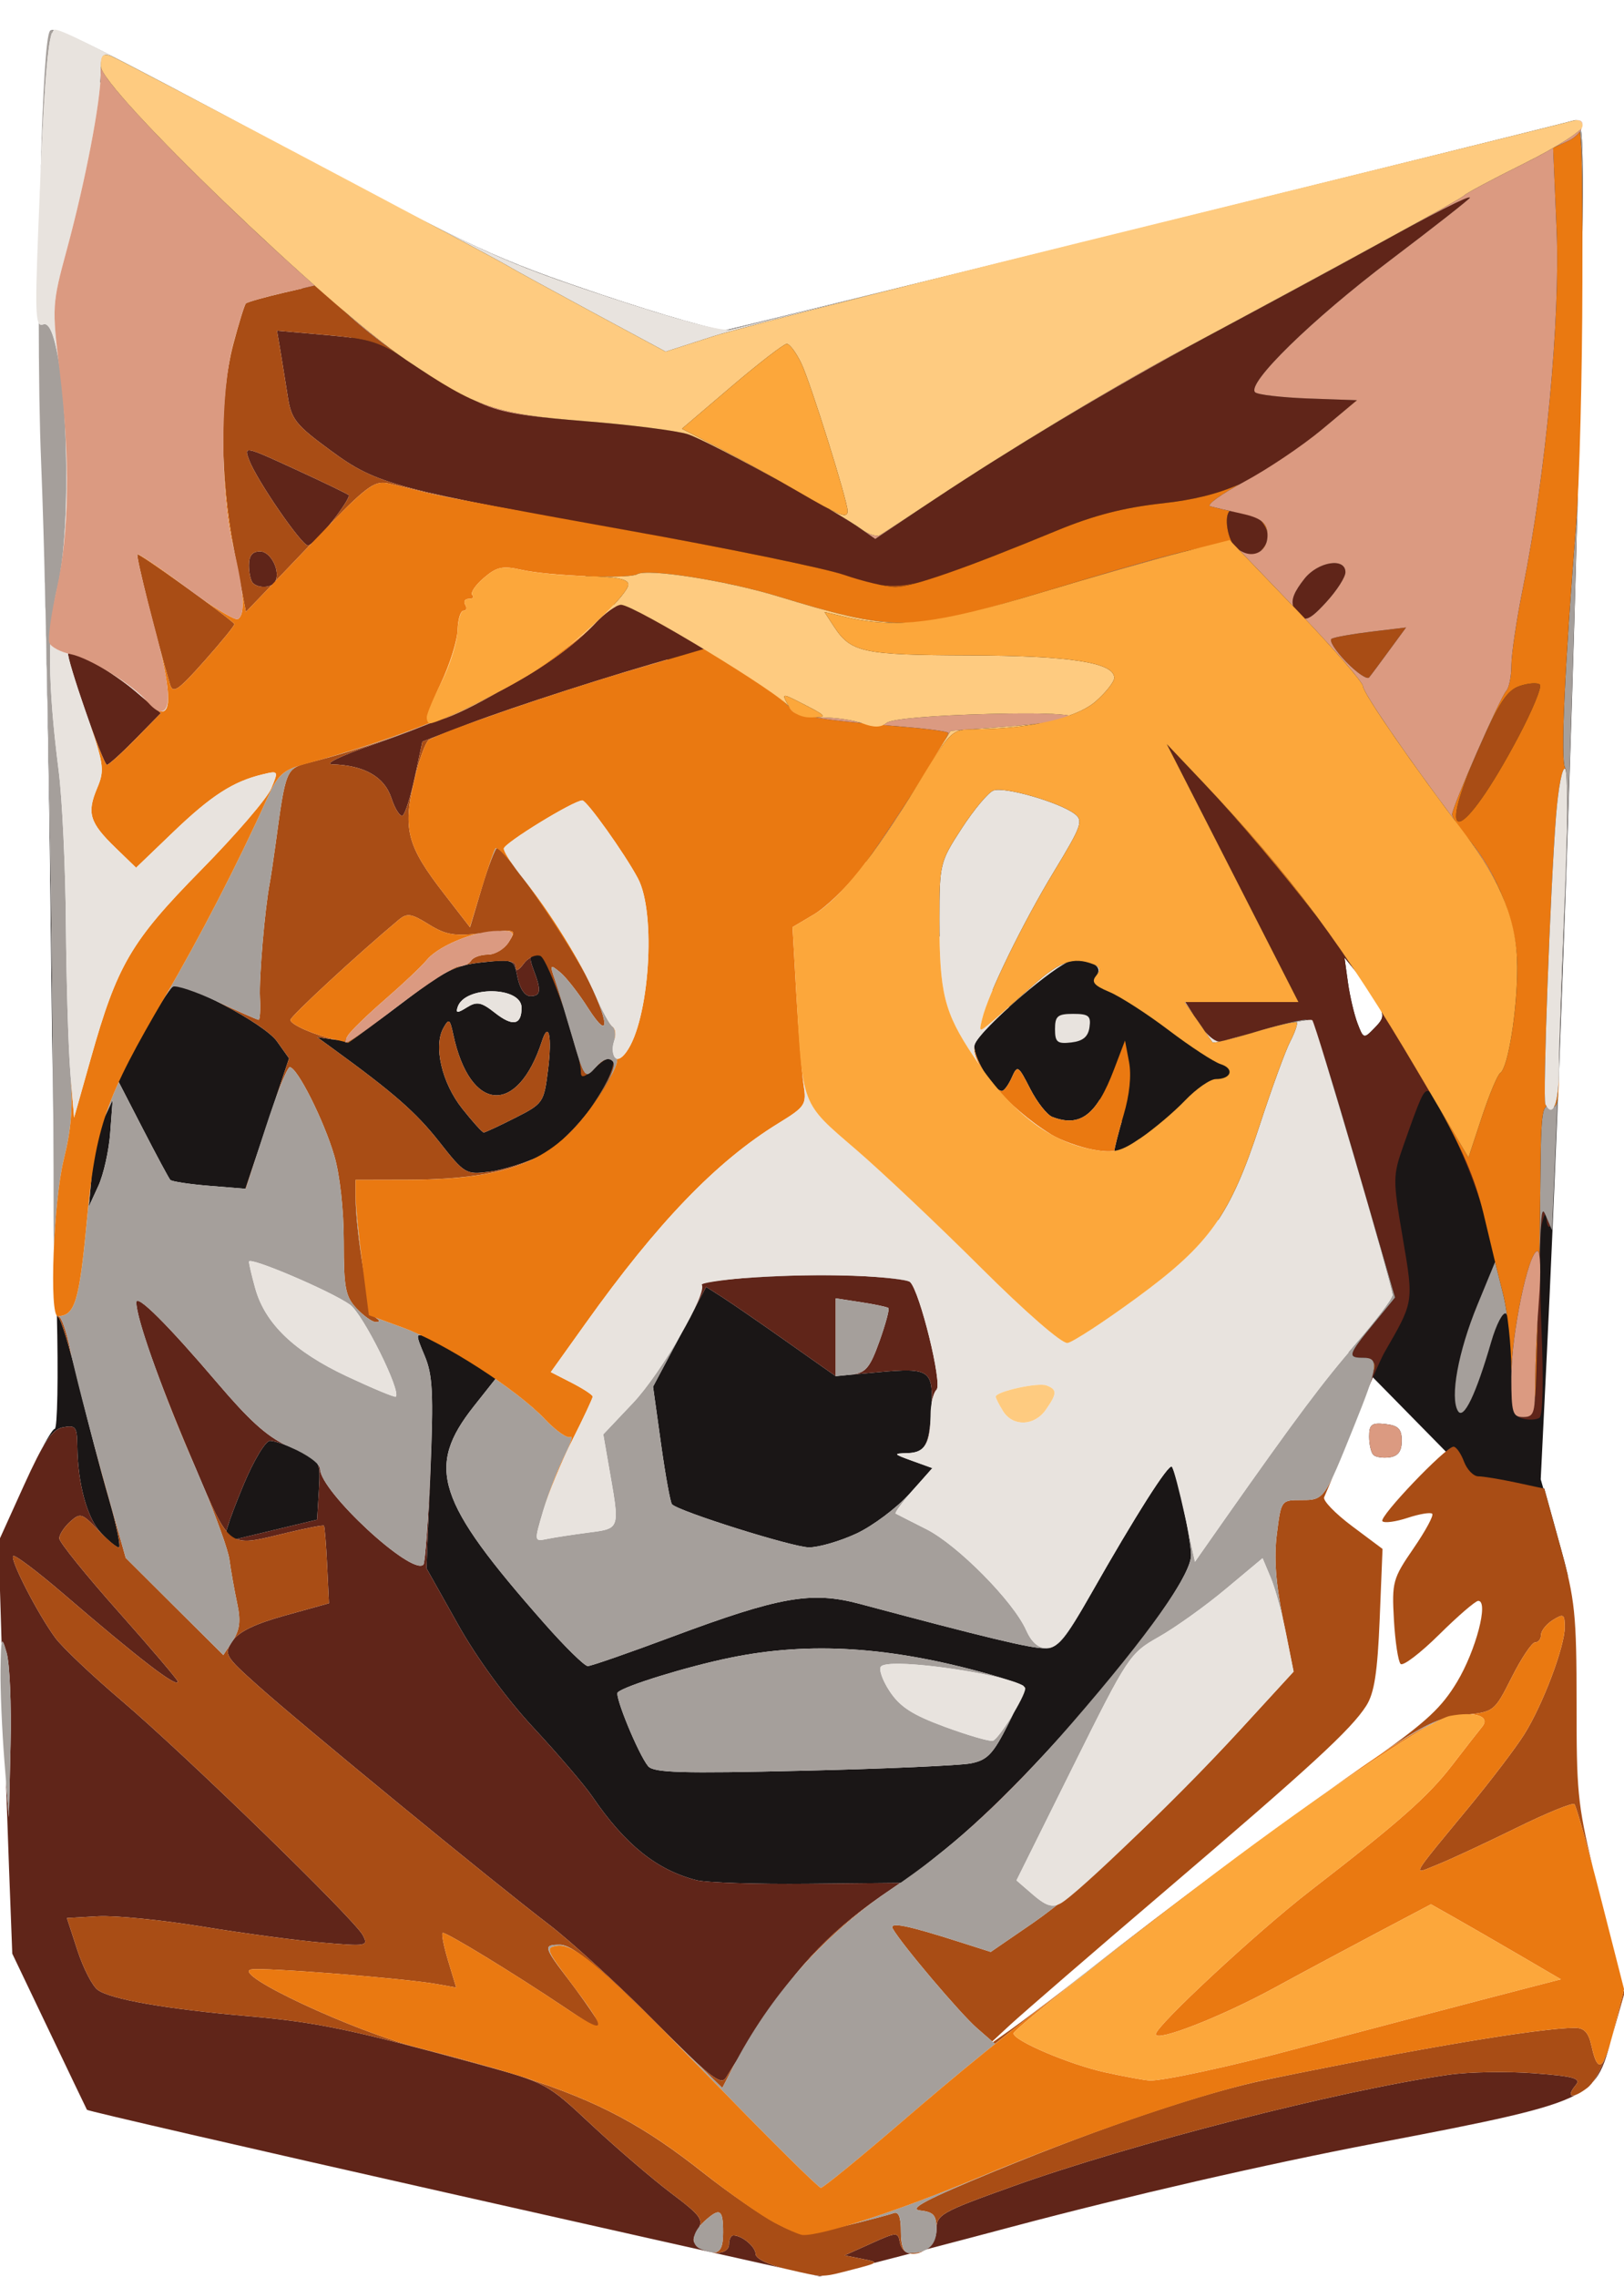 <svg xmlns="http://www.w3.org/2000/svg" width="274" height="384" viewBox="0 0 274 384">
<g>
<path d="M 8.43 5.24 C9.31,4.35 14.59,6.98 48.95,25.36 C80.13,42.05 83.84,43.76 101.50,49.70 C111.95,53.21 121.40,55.89 122.50,55.66 C125.76,54.98 263.33,20.99 265.41,20.35 C267.26,19.78 267.30,20.75 266.70,59.63 C266.13,97.33 263.30,180.77 261.00,228.00 L 259.95 249.50 L 260.39 251.04 L 260.55 251.07 L 263.27 260.89 C263.79,262.74 264.20,264.32 264.54,265.78 ZM 159.46 311.90 L 152.41 317.57 L 136.46 317.72 C127.68,317.81 119.15,317.53 117.50,317.11 C110.77,315.38 105.46,311.11 99.93,303.00 C98.62,301.08 94.16,295.86 90.02,291.41 C85.39,286.43 80.48,279.71 77.23,273.91 L 71.95 264.50 L 72.61 248.50 C73.16,234.97 73.01,231.91 71.64,228.65 C70.11,225.02 70.12,224.83 71.76,225.44 C72.72,225.80 75.82,227.49 78.65,229.20 L 83.81 232.30 L 79.94 237.19 C71.79,247.50 73.63,253.16 91.79,273.75 C95.30,277.74 98.62,281.00 99.17,281.00 C99.71,281.00 106.08,278.79 113.33,276.08 C131.58,269.27 136.92,268.33 145.09,270.52 C166.23,276.17 173.80,277.99 176.17,277.99 C178.51,278.00 179.53,276.81 184.11,268.75 C191.48,255.78 197.16,246.83 197.69,247.35 C198.46,248.12 200.93,259.36 200.96,262.26 C201.04,268.33 175.20,299.23 159.46,311.90 ZM 144.50 258.65 C141.75,259.93 138.15,260.98 136.50,260.98 C133.81,260.98 114.62,254.95 113.38,253.72 C113.11,253.44 112.27,248.87 111.53,243.55 L 110.18 233.88 L 114.66 225.46 L 119.14 217.05 L 121.82 218.76 C123.29,219.70 128.21,223.08 132.74,226.28 L 140.98 232.09 L 148.35 231.42 C156.81,230.65 157.49,231.11 157.15,237.45 C156.81,243.72 156.15,244.99 153.18,245.08 C150.63,245.15 150.67,245.21 153.92,246.39 L 157.34 247.62 L 153.42 251.97 C151.26,254.36 147.25,257.36 144.50,258.65 ZM 109.34 297.87 C110.25,299.00 114.92,299.14 135.48,298.65 C149.24,298.33 161.98,297.77 163.80,297.41 C166.59,296.86 167.55,295.85 170.11,290.78 C171.77,287.49 172.92,284.59 172.67,284.34 C172.41,284.08 169.80,283.20 166.85,282.37 C150.27,277.70 136.62,276.83 123.21,279.59 C115.92,281.08 105.31,284.36 104.22,285.44 C103.65,286.02 107.69,295.83 109.34,297.87 ZM 91.25 194.91 C88.81,196.09 84.94,197.31 82.66,197.61 C78.58,198.14 78.41,198.04 74.05,192.51 C70.16,187.58 66.39,184.28 55.96,176.71 L 53.50 174.92 L 56.34 175.34 C58.63,175.68 60.83,174.51 67.65,169.30 C74.97,163.71 76.83,162.77 81.41,162.30 C86.69,161.75 86.70,161.76 87.33,164.88 C87.70,166.74 88.57,168.00 89.47,168.00 C91.25,168.00 91.37,167.09 90.02,163.57 C89.25,161.52 89.35,161.00 90.55,161.00 C92.24,161.00 93.17,163.12 96.40,174.27 C98.62,181.96 98.67,182.02 100.50,180.00 C101.74,178.63 102.68,178.29 103.36,178.96 C105.18,180.78 96.32,192.45 91.25,194.91 ZM 46.73 175.63 L 48.77 178.50 L 45.09 189.50 L 41.41 200.50 L 35.29 200.00 C31.92,199.73 28.97,199.27 28.73,199.00 C28.48,198.73 26.39,194.82 24.07,190.33 L 19.86 182.16 L 24.02 174.58 C26.30,170.42 28.61,166.74 29.14,166.42 C30.81,165.38 44.57,172.58 46.73,175.63 ZM 199.95 185.60 C195.96,189.75 188.00,195.51 188.00,194.23 C188.00,193.75 188.71,190.96 189.58,188.03 C190.58,184.67 190.92,181.37 190.49,179.10 L 189.81 175.50 L 187.96 180.36 C185.03,188.07 182.27,190.19 177.54,188.38 C176.65,188.03 174.97,185.90 173.81,183.63 C171.79,179.67 171.66,179.59 170.70,181.75 C170.15,182.99 169.40,184.00 169.04,184.00 C167.56,184.00 163.92,177.82 164.44,176.19 C165.25,173.63 178.82,162.00 180.99,162.00 C184.46,162.00 186.16,163.10 184.94,164.57 C184.08,165.61 184.56,166.21 187.17,167.30 C189.00,168.07 193.51,170.97 197.19,173.76 C200.87,176.55 204.81,179.12 205.95,179.48 C208.33,180.24 207.75,182.00 205.14,182.00 C204.18,182.00 201.84,183.62 199.95,185.60 ZM 46.00 258.11 C41.88,259.11 38.39,259.93 38.25,259.96 C37.44,260.09 38.37,256.98 41.09,250.43 C42.81,246.30 44.80,243.00 45.56,243.00 C46.31,243.00 48.54,243.77 50.51,244.71 C53.98,246.36 54.08,246.56 53.80,251.36 L 53.50 256.31 ZM 77.99 186.98 C79.74,189.19 81.37,191.00 81.62,191.00 C81.86,191.00 84.25,189.89 86.91,188.54 C91.65,186.14 91.77,185.96 92.46,180.46 C93.17,174.82 92.58,172.06 91.43,175.61 C87.33,188.24 79.30,187.65 76.48,174.51 C75.91,171.84 75.74,171.72 74.81,173.38 C73.10,176.43 74.55,182.65 77.99,186.98 ZM 9.59 221.31 C9.67,221.84 9.74,222.14 9.83,222.17 C10.27,222.35 11.83,227.45 13.29,233.50 C14.76,239.55 17.04,248.21 18.36,252.75 C19.68,257.29 20.44,261.00 20.05,261.00 C19.67,261.00 18.31,259.90 17.05,258.55 C14.69,256.04 13.12,250.29 13.04,243.89 C13.00,240.64 12.76,240.32 10.64,240.73 C9.36,240.97 8.30,242.02 6.68,245.06 C7.95,242.61 8.94,241.00 9.23,241.00 C9.69,241.00 9.85,232.29 9.59,221.31 ZM 232.27 168.93 C231.45,167.52 229.90,165.27 228.81,163.93 L 226.84 161.50 L 227.42 165.69 C227.74,168.00 228.47,171.10 229.03,172.58 C230.04,175.23 230.10,175.25 231.90,173.39 C233.58,171.68 233.61,171.26 232.27,168.93 ZM 83.50 170.82 C86.51,173.19 88.00,172.90 88.00,169.96 C88.00,166.34 78.42,166.22 77.22,169.83 C76.86,170.90 77.15,170.92 78.77,169.91 C80.45,168.86 81.19,169.00 83.50,170.82 ZM 231.71 245.38 C231.32,244.99 231.00,243.59 231.00,242.27 C231.00,240.24 231.43,239.92 233.75,240.18 C235.93,240.43 236.50,241.02 236.50,243.00 C236.50,244.75 235.89,245.59 234.46,245.79 C233.34,245.95 232.10,245.77 231.71,245.38 ZM 18.60 191.02 C18.38,194.06 17.47,198.11 16.59,200.02 L 14.99 203.50 L 15.51 197.71 C15.79,194.53 16.70,190.48 17.52,188.71 L 19.01 185.50 ZM 178.00 173.57 C178.00,171.37 178.44,171.00 181.07,171.00 C183.68,171.00 184.09,171.34 183.82,173.25 C183.59,174.86 182.72,175.59 180.75,175.82 C178.38,176.09 178.00,175.78 178.00,173.57 ZM 7.41 92.23 C8.13,117.78 8.80,158.43 8.99,188.19 C8.81,176.41 8.64,163.23 8.50,151.00 C8.29,131.48 7.85,108.52 7.41,92.23 ZM 7.16 19.89 C6.68,32.09 6.44,49.77 6.61,64.45 C6.43,49.89 6.67,32.14 7.16,19.89 Z" fill="rgba(26,22,22,1)"/>
<path d="M 76.18 370.01 C42.45,362.41 14.77,356.03 14.67,355.84 C14.57,355.65 11.69,349.65 8.28,342.50 L 2.07 329.50 L 1.52 315.00 C1.38,311.32 1.20,306.01 1.00,300.26 L 1.50 306.50 L 1.78 294.26 C1.94,287.53 1.64,280.55 1.12,278.76 C0.64,277.10 0.40,276.46 0.27,277.20 L -0.25 259.99 L 4.01 250.58 C7.39,243.14 8.77,241.09 10.64,240.73 C12.76,240.32 13.00,240.64 13.04,243.89 C13.12,250.29 14.69,256.04 17.05,258.55 C17.09,258.60 17.14,258.65 17.18,258.69 C16.96,258.47 16.73,258.24 16.51,258.01 C13.82,255.20 13.53,255.12 11.82,256.66 C10.82,257.57 10.00,258.83 10.00,259.46 C10.00,260.09 14.50,265.67 20.00,271.85 C25.50,278.04 30.00,283.33 30.00,283.61 C30.00,284.81 23.57,279.88 10.61,268.74 C6.26,265.01 2.49,262.17 2.23,262.44 C1.64,263.03 6.41,272.28 9.35,276.26 C10.53,277.85 15.54,282.60 20.49,286.81 C31.29,295.99 59.74,323.64 61.20,326.37 C62.20,328.24 61.94,328.29 54.42,327.65 C50.12,327.29 41.01,326.07 34.19,324.95 C27.37,323.83 19.42,323.04 16.53,323.20 L 11.29 323.50 L 13.07 328.96 C14.05,331.96 15.59,334.96 16.49,335.61 C18.67,337.21 28.03,338.84 42.00,340.06 C53.46,341.06 59.32,342.28 80.86,348.18 C92.15,351.27 92.28,351.34 99.86,358.43 C104.06,362.35 110.07,367.50 113.20,369.87 C118.30,373.71 118.78,374.38 117.70,376.12 C116.73,377.69 116.79,378.24 118.00,379.02 C120.28,380.46 123.00,380.18 123.00,378.50 C123.00,377.67 123.34,377.01 123.75,377.02 C125.25,377.05 127.50,378.96 127.50,380.21 C127.50,380.92 129.71,382.00 132.50,382.65 C132.79,382.72 133.08,382.78 133.34,382.84 C123.84,380.73 101.66,375.76 76.18,370.01 ZM 161.68 96.07 C152.63,99.46 149.56,99.59 142.00,96.89 C138.98,95.81 123.90,92.69 108.50,89.96 C66.47,82.50 63.63,81.75 55.80,76.00 C49.86,71.64 49.14,70.73 48.54,66.83 C48.17,64.45 47.61,60.99 47.30,59.13 L 46.73 55.77 L 55.11 56.51 C62.50,57.16 64.12,57.69 68.99,60.99 C80.50,68.79 83.58,69.83 98.65,71.03 C106.27,71.63 114.07,72.62 116.00,73.21 C119.40,74.27 139.89,85.45 145.08,89.09 L 147.67 90.90 L 156.08 85.26 C170.63,75.52 188.91,64.63 206.00,55.51 C215.07,50.66 226.32,44.58 231.00,41.99 C241.81,36.01 248.00,32.86 248.00,33.34 C248.00,33.54 241.95,38.29 234.55,43.89 C221.30,53.92 210.28,64.68 211.76,66.16 C212.17,66.57 216.20,67.04 220.71,67.21 L 228.92 67.50 L 223.21 72.31 C213.24,80.71 206.78,83.72 196.24,84.88 C189.59,85.61 184.52,86.92 178.24,89.52 C173.43,91.51 165.98,94.45 161.68,96.07 ZM 46.00 258.11 L 53.50 256.31 L 53.80 251.36 C53.93,249.09 53.98,247.85 53.63,247.00 C53.87,247.28 54.00,247.53 54.00,247.74 C54.00,251.50 69.49,265.85 71.44,263.89 C71.72,263.61 72.25,256.43 72.61,247.94 C72.76,244.35 72.86,241.52 72.90,239.24 C72.86,241.64 72.76,244.65 72.61,248.50 L 71.95 264.50 L 77.23 273.91 C80.48,279.71 85.39,286.43 90.02,291.41 C94.16,295.86 98.62,301.08 99.93,303.00 C105.46,311.11 110.77,315.38 117.50,317.11 C119.15,317.53 127.68,317.81 136.46,317.72 L 151.90 317.57 C151.40,317.92 150.90,318.26 150.40,318.60 C140.62,325.17 134.79,331.15 128.28,341.30 C125.65,345.39 123.05,349.48 122.50,350.40 C121.65,351.83 119.84,350.40 110.50,340.96 C104.45,334.84 96.35,327.44 92.50,324.50 C83.18,317.40 50.82,290.84 43.51,284.29 C37.91,279.28 37.75,279.00 39.22,276.79 C40.27,275.20 42.99,273.88 48.12,272.46 L 55.50 270.41 L 55.19 263.98 C55.02,260.44 54.78,257.44 54.65,257.32 C54.52,257.19 51.74,257.72 48.46,258.51 C44.06,259.56 41.70,260.29 39.91,259.57 C39.91,259.57 39.91,259.57 39.91,259.57 C41.34,259.23 43.56,258.70 46.00,258.11 ZM 230.70 234.48 C231.50,232.29 232.00,230.77 232.00,230.41 C232.00,229.64 231.10,229.00 230.00,229.00 C227.29,229.00 227.43,228.53 231.69,223.34 L 235.37 218.84 L 232.14 207.67 C222.47,174.27 221.71,172.00 220.22,172.00 C219.39,172.00 215.59,172.93 211.76,174.07 C207.94,175.21 204.71,176.00 204.58,175.82 C204.45,175.64 203.34,174.04 202.11,172.25 L 199.86 169.00 L 219.07 169.00 L 196.86 125.50 L 203.02 132.00 C212.11,141.60 225.01,157.59 229.64,165.00 C229.66,165.02 229.67,165.04 229.68,165.06 C229.37,164.65 229.08,164.26 228.81,163.93 L 226.84 161.50 L 227.42 165.69 C227.74,168.00 228.47,171.10 229.03,172.58 C230.04,175.23 230.10,175.25 231.90,173.39 C233.11,172.15 233.47,171.59 233.06,170.50 C236.49,176.04 239.21,180.54 241.40,184.35 C241.19,184.12 241.02,184.00 240.90,184.00 C240.13,184.00 239.64,185.10 236.86,193.00 C234.98,198.34 234.97,198.79 236.66,208.72 C237.65,214.53 238.12,217.20 237.63,219.67 C237.19,221.89 235.97,223.96 233.64,228.00 C233.15,228.84 232.03,231.34 230.70,234.48 ZM 156.21 379.40 C157.22,378.70 158.00,377.53 158.00,376.08 C158.00,373.51 158.68,373.12 170.75,368.79 C190.79,361.59 225.99,352.57 244.40,349.93 C247.75,349.45 254.21,349.33 258.75,349.67 C265.60,350.19 266.81,350.53 265.86,351.67 C264.67,353.10 264.82,353.70 265.84,353.33 C261.14,355.83 251.92,357.71 232.00,361.50 C213.68,365.00 190.47,370.32 170.77,375.56 C165.56,376.95 160.61,378.25 156.21,379.40 ZM 69.99 131.07 C69.29,134.36 68.36,137.27 67.94,137.54 C67.51,137.80 66.65,136.48 66.03,134.59 C64.85,131.01 61.46,129.08 56.10,128.92 C54.55,128.88 57.35,127.52 63.00,125.56 C80.74,119.43 93.46,112.48 100.44,105.11 C102.05,103.40 103.98,102.00 104.73,102.00 C105.48,102.00 109.00,103.67 112.55,105.72 L 119.01 109.43 L 114.26 110.76 C103.71,113.71 86.65,119.20 79.18,122.05 L 71.26 125.08 ZM 114.66 225.46 C117.04,220.97 118.73,217.07 118.42,216.76 C117.49,215.82 134.06,214.76 143.76,215.14 C148.75,215.34 153.16,215.83 153.56,216.23 C155.22,217.88 159.02,233.38 158.02,234.38 C157.68,234.72 157.38,235.56 157.19,236.56 C157.40,231.07 156.40,230.69 148.35,231.42 L 143.00 231.90 L 143.74 231.82 C146.05,231.55 146.79,230.67 148.38,226.22 C149.42,223.32 150.10,220.79 149.89,220.61 C149.67,220.43 147.59,219.99 145.25,219.63 L 141.00 218.98 L 141.00 232.08 L 140.98 232.09 L 132.74 226.28 C128.21,223.08 123.29,219.70 121.82,218.76 L 119.14 217.05 L 114.66 225.46 ZM 48.18 243.72 C47.02,243.28 46.02,243.00 45.56,243.00 C44.80,243.00 42.81,246.30 41.09,250.43 C39.56,254.11 38.60,256.70 38.19,258.24 C36.62,256.36 35.12,252.58 32.22,245.75 C26.72,232.84 23.00,222.29 23.00,219.63 C23.00,218.14 28.27,223.38 36.68,233.25 C41.94,239.42 44.81,242.07 48.18,243.72 ZM 22.86 124.64 C20.51,127.04 18.34,129.00 18.04,129.00 C17.40,129.00 11.03,110.65 11.51,110.16 C12.22,109.44 19.00,113.31 22.97,116.70 L 27.14 120.28 ZM 56.04 87.95 C54.27,90.18 52.44,92.00 51.95,92.00 C50.89,92.00 43.36,81.06 42.04,77.61 C41.12,75.18 41.23,75.20 49.77,79.13 C54.54,81.32 58.63,83.29 58.84,83.51 C59.06,83.73 57.80,85.73 56.04,87.95 ZM 227.00 96.51 C227.00,97.35 225.54,99.62 223.75,101.57 C221.15,104.41 220.25,104.86 219.25,103.86 C217.50,102.09 217.68,100.67 220.07,97.63 C222.36,94.72 227.00,93.97 227.00,96.51 ZM 212.80 92.80 C211.31,94.29 210.94,94.27 208.75,92.61 C206.94,91.23 206.29,86.00 207.93,86.00 C212.66,86.00 215.56,90.04 212.80,92.80 ZM 147.44 381.68 C147.70,381.44 146.99,381.28 145.50,380.99 L 142.50 380.39 L 147.00 378.37 C151.30,376.43 151.51,376.42 151.82,378.17 C152.02,379.33 152.72,379.93 153.57,380.09 C151.33,380.67 149.27,381.21 147.44,381.68 ZM 46.39 98.17 C45.78,99.17 43.59,99.26 42.67,98.33 C42.30,97.97 42.00,96.62 42.00,95.33 C42.00,93.71 42.58,93.00 43.88,93.00 C45.74,93.00 47.43,96.49 46.39,98.17 ZM 255.98 238.82 C256.25,238.97 256.58,239.00 257.00,239.00 C258.83,239.00 259.02,238.26 259.23,230.25 C259.80,209.17 259.90,204.37 260.37,204.33 C260.47,204.33 260.58,204.54 260.72,204.85 C260.58,204.89 260.36,205.47 260.12,206.50 C259.76,208.15 259.73,216.02 260.07,224.00 C260.44,232.82 260.31,238.75 259.73,239.13 C259.21,239.47 257.93,239.53 256.89,239.26 C256.52,239.16 256.22,239.04 255.98,238.82 ZM 85.89 162.13 C86.69,162.26 87.00,162.56 87.00,163.05 C87.00,163.90 87.49,163.71 88.36,162.53 C88.68,162.08 89.11,161.72 89.56,161.48 C89.46,161.86 89.62,162.51 90.02,163.57 C91.37,167.09 91.25,168.00 89.47,168.00 C88.57,168.00 87.70,166.74 87.33,164.88 C86.98,163.17 86.83,162.40 85.89,162.13 ZM 245.43 191.76 C248.17,197.21 249.54,201.12 250.62,205.64 C249.77,202.14 247.56,196.43 245.43,191.76 ZM 91.25 194.91 C93.51,193.81 96.52,190.89 99.00,187.82 C96.35,191.49 94.11,193.52 91.25,194.91 ZM 268.72 351.18 C269.75,349.81 270.79,347.47 271.72,344.41 C271.64,344.69 271.56,344.97 271.49,345.25 C270.77,347.79 270.12,349.65 268.72,351.18 ZM 159.46 311.90 C164.34,307.97 170.19,302.29 175.94,296.14 C169.73,302.92 164.09,308.26 158.19,312.92 ZM 97.59 178.29 C97.27,177.28 96.89,175.96 96.40,174.27 C96.08,173.19 95.79,172.19 95.52,171.26 C96.37,173.81 97.14,176.37 97.59,178.29 ZM 260.88 205.22 C260.92,205.31 260.96,205.41 261.00,205.50 L 261.52 206.72 C261.51,206.80 261.49,206.84 261.48,206.86 C261.22,207.12 260.95,206.47 260.90,205.42 C260.89,205.35 260.89,205.28 260.88,205.22 ZM 266.13 85.56 C266.38,76.01 266.57,67.53 266.68,60.63 C266.99,40.53 267.14,30.31 266.97,25.20 C267.14,30.23 267.00,40.19 266.70,59.63 C266.59,66.66 266.40,75.58 266.13,85.56 ZM 103.49 179.15 C103.46,179.07 103.41,179.01 103.36,178.96 C103.03,178.63 102.63,178.54 102.16,178.71 C103.07,178.19 103.50,178.39 103.49,179.15 ZM 156.97 239.88 C156.88,241.97 156.54,243.30 155.82,244.10 C156.44,243.34 156.77,242.04 156.97,239.88 ZM 136.81 383.61 C137.62,383.76 138.25,383.82 138.86,383.81 C138.52,383.89 138.31,383.92 138.27,383.92 C138.21,383.91 137.71,383.81 136.81,383.61 ZM 100.50 180.00 C99.94,180.62 99.55,181.04 99.21,181.11 C99.53,180.88 99.92,180.54 100.39,180.10 C100.43,180.07 100.46,180.04 100.50,180.00 ZM 67.65 169.30 C72.61,165.51 75.03,163.87 77.52,163.05 C75.04,163.87 72.59,165.53 67.65,169.30 ZM 20.06 261.00 C20.40,260.97 19.79,257.86 18.68,253.86 C19.80,257.88 20.41,261.00 20.07,261.00 C20.06,261.00 20.06,261.00 20.06,261.00 ZM 152.19 245.11 C150.75,245.20 151.20,245.40 153.92,246.39 C151.17,245.39 150.72,245.19 152.19,245.11 ZM 226.37 256.00 C224.46,254.39 223.22,252.96 223.41,252.52 C223.46,252.40 223.51,252.28 223.56,252.16 C223.49,252.34 223.44,252.46 223.41,252.52 C223.22,252.96 224.46,254.39 226.37,256.00 ZM 200.32 264.61 C200.75,263.63 200.97,262.83 200.96,262.26 C200.97,262.83 200.75,263.62 200.32,264.61 ZM 81.53 162.28 C81.55,162.28 81.58,162.28 81.60,162.28 C81.59,162.28 81.57,162.28 81.56,162.28 C81.55,162.28 81.54,162.28 81.53,162.28 Z" fill="rgba(96,37,25,1)"/>
<path d="M 85.70 349.53 C84.34,349.13 82.76,348.70 80.86,348.18 C59.32,342.28 53.46,341.06 42.00,340.06 C28.03,338.84 18.67,337.21 16.49,335.61 C15.59,334.96 14.05,331.96 13.07,328.96 L 11.29 323.50 L 16.53 323.20 C19.42,323.04 27.37,323.83 34.19,324.95 C41.01,326.07 50.12,327.29 54.42,327.65 C61.94,328.29 62.20,328.24 61.20,326.37 C59.74,323.64 31.29,295.99 20.49,286.81 C15.54,282.60 10.53,277.85 9.35,276.26 C6.41,272.28 1.64,263.03 2.23,262.44 C2.49,262.17 6.26,265.01 10.61,268.74 C23.57,279.88 30.00,284.81 30.00,283.61 C30.00,283.33 25.50,278.04 20.00,271.85 C14.50,265.67 10.00,260.09 10.00,259.46 C10.00,258.83 10.82,257.57 11.82,256.66 C13.53,255.12 13.82,255.20 16.51,258.01 C18.08,259.65 19.69,261.00 20.07,261.00 C20.45,261.00 19.68,257.29 18.36,252.75 C17.64,250.28 16.64,246.59 15.64,242.77 C16.12,244.56 16.62,246.37 17.11,248.13 L 21.21 262.75 L 29.44 270.95 L 37.68 279.14 L 39.27 276.72 C40.47,274.87 40.65,273.36 40.01,270.40 C39.55,268.25 38.96,264.92 38.70,263.00 C38.48,261.41 36.60,256.19 34.24,250.52 C36.70,256.27 37.96,258.79 39.91,259.57 C41.70,260.29 44.06,259.56 48.46,258.51 C51.74,257.72 54.52,257.19 54.65,257.32 C54.78,257.44 55.02,260.44 55.19,263.98 L 55.50 270.41 L 48.12 272.46 C42.99,273.88 40.27,275.20 39.22,276.79 C37.75,279.00 37.91,279.28 43.51,284.29 C50.82,290.84 83.18,317.40 92.50,324.50 C96.35,327.44 104.45,334.84 110.50,340.96 C119.84,350.40 121.65,351.83 122.50,350.40 C122.72,350.03 123.29,349.12 124.06,347.91 C123.90,348.21 123.74,348.52 123.58,348.83 L 121.87 352.15 L 109.46 340.08 C100.09,330.96 96.41,328.00 94.46,328.00 C91.61,328.00 91.70,328.36 96.02,334.00 C97.49,335.92 99.55,338.82 100.59,340.44 C102.34,343.17 101.93,343.02 94.99,338.38 C86.64,332.79 75.52,326.00 74.72,326.00 C74.43,326.00 74.82,328.07 75.58,330.61 L 76.97 335.22 L 73.73 334.64 C68.24,333.66 44.38,331.78 42.39,332.17 C38.84,332.87 59.77,342.65 70.78,345.44 C76.50,346.89 81.39,348.22 85.70,349.53 ZM 46.73 175.63 C45.53,173.94 40.76,170.97 36.47,168.84 C36.53,168.87 36.59,168.89 36.64,168.92 C40.26,170.61 43.41,172.00 43.64,172.00 C43.86,172.00 43.96,170.31 43.86,168.25 C43.69,164.89 44.69,153.20 45.51,148.94 C45.68,148.04 46.12,145.10 46.49,142.40 C48.19,129.80 48.26,129.64 52.01,128.67 C73.07,123.28 91.93,114.09 100.44,105.11 C93.46,112.48 80.74,119.43 63.00,125.56 C57.35,127.52 54.55,128.88 56.10,128.92 C61.46,129.08 64.85,131.01 66.03,134.59 C66.65,136.48 67.51,137.80 67.94,137.54 C68.36,137.27 69.29,134.36 69.99,131.07 L 71.26 125.08 L 73.55 124.20 C72.99,124.44 72.59,124.64 72.38,124.78 C71.76,125.17 70.60,128.43 69.79,132.00 C67.98,139.98 68.74,142.76 74.92,150.74 L 79.30 156.40 L 81.30 149.70 C82.40,146.02 83.57,143.00 83.90,143.00 C85.06,143.01 95.54,158.01 98.71,164.22 C102.81,172.21 103.12,176.15 99.17,169.95 C97.61,167.50 95.52,164.83 94.53,164.01 C92.84,162.62 92.77,162.69 93.54,165.01 C93.82,165.84 94.41,167.77 95.10,170.05 C93.55,165.60 91.84,161.49 91.17,161.23 C90.37,160.93 89.10,161.51 88.36,162.53 C87.49,163.71 87.00,163.90 87.00,163.05 C87.00,162.04 85.70,161.85 81.56,162.28 C80.38,162.40 79.39,162.55 78.45,162.78 C78.91,162.60 79.30,162.32 79.50,162.00 C79.84,161.45 81.11,161.00 82.32,161.00 C83.53,161.00 85.12,160.03 85.86,158.85 C87.19,156.72 87.15,156.71 81.50,157.37 C76.69,157.94 75.26,157.71 72.35,155.91 C69.33,154.04 68.69,153.95 67.20,155.20 C60.38,160.90 49.00,171.42 49.00,172.02 C49.00,172.79 53.03,174.57 56.50,175.33 C56.58,175.35 56.66,175.36 56.73,175.38 C56.60,175.37 56.47,175.36 56.34,175.34 L 53.50 174.92 L 55.96 176.71 C66.39,184.28 70.16,187.58 74.05,192.51 C78.41,198.04 78.58,198.14 82.66,197.61 C84.56,197.36 87.57,196.47 89.93,195.50 C84.82,197.97 78.20,198.95 68.75,198.98 L 60.00 199.00 L 60.00 201.84 C60.00,207.69 62.29,221.53 63.37,222.23 C64.13,222.73 64.15,222.97 63.42,222.98 C62.83,222.99 61.37,221.96 60.17,220.69 C58.27,218.66 58.00,217.24 58.00,209.37 C58.00,204.06 57.34,198.13 56.40,194.93 C54.65,188.97 50.14,180.00 48.89,180.00 C48.60,180.00 47.68,182.06 46.56,185.10 L 48.77 178.50 ZM 167.41 344.31 L 164.87 342.10 C162.08,339.69 152.17,327.99 150.65,325.33 C149.93,324.06 153.00,324.68 162.33,327.67 L 167.16 329.21 L 174.23 324.36 C182.41,318.74 196.69,305.43 209.40,291.59 L 218.26 281.93 L 216.49 273.20 C215.24,267.06 214.92,262.76 215.43,258.73 C216.14,253.02 216.16,253.00 219.54,253.00 C222.19,253.00 223.04,252.99 224.92,248.99 C224.41,250.20 223.90,251.39 223.41,252.52 C223.16,253.08 225.28,255.27 228.11,257.39 L 233.26 261.24 L 232.78 273.07 C232.41,282.10 231.87,285.57 230.51,287.70 C227.95,291.70 221.40,297.73 196.50,318.99 C184.40,329.31 172.70,339.43 170.50,341.45 L 167.41 344.31 ZM 268.79 315.13 C267.19,309.07 265.87,304.54 265.63,304.30 C265.33,303.99 260.90,305.80 255.79,308.32 C250.68,310.83 244.76,313.59 242.63,314.44 C240.94,315.12 239.82,315.68 239.62,315.45 C239.28,315.05 241.53,312.45 248.08,304.50 C251.70,300.10 255.80,294.70 257.18,292.50 C260.30,287.52 264.00,277.74 264.00,274.45 C264.00,272.23 263.80,272.11 262.00,273.23 C260.90,273.92 260.00,275.05 260.00,275.74 C260.00,276.43 259.56,277.00 259.01,277.00 C258.47,277.00 256.70,279.64 255.07,282.87 C252.12,288.71 252.08,288.74 247.02,289.22 C242.82,289.63 240.31,290.82 232.71,296.03 C232.52,296.16 232.31,296.30 232.11,296.45 C240.86,290.25 243.27,287.92 245.84,283.66 C249.02,278.36 251.21,270.00 249.41,270.00 C248.94,270.00 245.97,272.56 242.81,275.69 C239.64,278.82 236.72,281.05 236.31,280.64 C235.90,280.23 235.39,276.88 235.18,273.20 C234.82,266.84 234.99,266.23 238.48,261.16 C240.50,258.22 241.93,255.59 241.64,255.31 C241.36,255.03 239.50,255.34 237.50,256.00 C235.50,256.66 233.58,256.92 233.24,256.57 C232.56,255.90 243.92,244.00 245.24,244.00 C245.69,244.00 246.48,245.12 247.00,246.50 C247.52,247.88 248.61,249.00 249.43,249.00 C250.24,249.00 253.07,249.47 255.72,250.03 L 260.55 251.07 L 263.27 260.89 C265.74,269.78 266.00,272.30 266.00,287.40 C266.00,301.64 266.10,304.13 268.79,315.13 ZM 56.04 87.95 C57.80,85.73 59.06,83.73 58.84,83.51 C58.63,83.29 54.54,81.32 49.77,79.13 C41.23,75.20 41.12,75.18 42.04,77.61 C43.36,81.06 50.89,92.00 51.95,92.00 C52.06,92.00 52.24,91.91 52.46,91.75 C52.36,91.85 52.26,91.96 52.15,92.07 L 46.50 97.98 C47.30,96.24 45.67,93.00 43.88,93.00 C42.58,93.00 42.00,93.71 42.00,95.33 C42.00,96.62 42.30,97.97 42.67,98.33 C43.40,99.07 44.93,99.16 45.83,98.68 L 41.49 103.21 L 39.50 92.86 C37.08,80.31 37.02,66.90 39.36,58.05 C40.29,54.51 41.25,51.42 41.48,51.18 C41.72,50.95 44.52,50.15 47.70,49.41 L 53.50 48.06 L 58.00 52.40 C60.49,54.80 63.89,57.49 67.61,60.07 C63.74,57.58 61.76,57.10 55.11,56.51 L 46.73 55.77 L 47.30 59.13 C47.61,60.99 48.17,64.45 48.54,66.83 C49.14,70.73 49.86,71.64 55.80,76.00 C61.03,79.84 64.04,81.45 78.00,84.33 C74.80,83.71 72.65,83.28 72.00,83.11 C70.07,82.61 67.22,81.91 65.66,81.56 C63.40,81.05 62.26,81.63 55.65,88.44 C55.78,88.28 55.91,88.12 56.04,87.95 ZM 157.98 376.42 C157.99,376.27 158.00,376.12 158.00,375.96 C158.00,373.62 157.53,373.08 155.25,372.82 C153.17,372.58 156.28,370.94 168.00,366.12 C186.13,358.66 203.45,352.84 214.00,350.68 C239.56,345.43 259.63,342.07 265.67,342.02 C267.27,342.00 268.01,342.78 268.50,344.99 C269.21,348.25 269.88,349.06 270.76,347.22 C269.79,349.70 268.76,351.43 267.77,352.17 C265.26,354.07 264.11,353.77 265.86,351.67 C266.81,350.53 265.60,350.19 258.75,349.67 C254.21,349.33 247.75,349.45 244.40,349.93 C225.99,352.57 190.79,361.59 170.75,368.79 C158.68,373.12 158.00,373.51 158.00,376.08 C158.00,376.19 157.99,376.31 157.98,376.42 ZM 132.50 382.65 C129.71,382.00 127.50,380.92 127.50,380.21 C127.50,378.96 125.25,377.05 123.75,377.02 C123.34,377.01 123.00,377.67 123.00,378.50 C123.00,379.64 121.75,380.14 120.23,379.89 C121.58,379.97 122.00,378.96 122.00,376.50 C122.00,372.57 121.47,372.27 118.83,374.65 C118.53,374.93 118.27,375.20 118.05,375.47 C118.57,374.15 117.62,373.20 113.20,369.87 C110.07,367.50 104.06,362.35 99.86,358.43 C94.43,353.35 92.82,351.87 88.20,350.31 C101.37,354.52 108.89,358.75 118.61,366.42 C123.07,369.94 128.66,373.80 131.01,375.01 C135.26,377.17 135.38,377.18 142.40,375.47 C146.30,374.52 150.06,373.53 150.75,373.27 C151.61,372.94 152.00,373.91 152.00,376.39 C152.00,378.26 152.26,379.37 152.81,379.80 C152.32,379.49 151.96,378.96 151.82,378.17 C151.51,376.42 151.30,376.43 147.00,378.37 L 142.50 380.39 L 145.50 380.99 C148.41,381.56 148.36,381.61 143.81,382.79 C141.36,383.42 140.17,383.76 138.96,383.81 C137.53,383.86 136.08,383.48 132.50,382.65 ZM 39.55 105.23 C39.69,105.38 37.43,108.17 34.53,111.43 C30.04,116.48 29.17,117.08 28.68,115.43 C26.34,107.50 22.90,93.77 23.18,93.49 C23.44,93.23 38.23,103.84 39.55,105.23 ZM 77.99 186.98 C74.55,182.65 73.10,176.43 74.81,173.38 C75.74,171.72 75.91,171.84 76.48,174.51 C79.30,187.65 87.33,188.24 91.43,175.61 C92.58,172.06 93.17,174.82 92.46,180.46 C91.77,185.96 91.65,186.14 86.91,188.54 C84.25,189.89 81.86,191.00 81.62,191.00 C81.37,191.00 79.74,189.19 77.99,186.98 ZM 256.11 124.41 C246.71,142.11 241.83,143.65 249.36,126.54 C252.91,118.47 254.25,116.42 256.43,115.69 C257.91,115.20 259.43,115.10 259.81,115.47 C260.18,115.85 258.52,119.87 256.11,124.41 ZM 234.42 109.66 C232.88,111.77 231.34,113.84 231.00,114.25 C230.67,114.67 228.92,113.48 227.11,111.61 C225.30,109.75 224.20,108.01 224.66,107.74 C225.12,107.47 228.14,106.93 231.37,106.54 L 237.23 105.83 ZM 228.10 299.26 C216.54,307.47 196.66,322.26 183.15,332.71 C183.27,332.62 183.38,332.53 183.50,332.44 C197.66,321.32 214.46,308.82 228.10,299.26 ZM 179.79 335.33 C179.41,335.62 179.05,335.91 178.68,336.20 L 167.87 344.70 L 167.54 344.42 L 170.50 342.33 C172.16,341.15 175.92,338.32 179.79,335.33 ZM 12.12 228.92 C11.07,225.07 10.15,222.30 9.83,222.17 C9.44,222.01 9.12,215.71 9.05,207.57 C9.12,215.76 9.46,222.00 9.87,222.00 C10.34,222.00 11.24,224.59 11.87,227.75 C11.93,228.08 12.02,228.47 12.12,228.92 ZM 150.40 318.60 C144.39,322.64 138.98,327.45 134.29,332.90 C138.79,327.38 143.66,323.13 150.40,318.60 ZM 99.17 181.14 C98.36,181.71 98.01,181.63 98.01,180.92 C98.02,180.41 97.89,179.59 97.65,178.57 C98.29,180.53 98.67,181.23 99.17,181.14 ZM 271.90 343.83 C272.03,343.33 272.18,342.79 272.32,342.20 L 273.95 335.72 L 274.07 336.17 L 272.04 343.33 C271.99,343.50 271.95,343.66 271.90,343.83 ZM 151.09 99.00 C150.49,99.00 149.53,98.86 148.39,98.62 C150.69,98.94 152.83,98.78 155.47,98.11 C153.42,98.70 151.97,99.00 151.09,99.00 ZM 79.65 67.33 C79.89,67.45 80.13,67.57 80.36,67.68 C77.53,66.48 74.70,64.79 70.97,62.32 C73.87,64.18 76.85,65.91 79.65,67.33 ZM 99.97 186.43 C102.27,183.04 103.45,180.40 103.49,179.17 C103.82,180.07 102.66,182.47 99.99,186.40 C99.99,186.41 99.98,186.42 99.97,186.43 ZM 33.13 247.90 C32.99,247.58 32.85,247.27 32.71,246.95 C30.17,241.15 27.71,234.93 25.91,229.86 C27.50,234.28 29.67,239.76 32.22,245.75 C32.54,246.50 32.84,247.22 33.13,247.90 ZM 153.13 379.96 C153.22,379.99 153.32,380.00 153.42,380.00 C154.42,380.00 155.25,379.87 155.92,379.59 C155.00,380.13 153.95,380.29 153.13,379.96 ZM 103.95 113.80 C107.67,112.66 111.23,111.61 114.26,110.76 L 115.52 110.41 L 106.73 112.98 C105.84,113.24 104.91,113.51 103.95,113.80 ZM 41.41 200.49 L 43.44 194.44 L 41.48 200.50 L 41.41 200.49 ZM 231.60 231.90 C231.88,230.80 231.90,230.10 231.70,229.67 C231.89,229.88 232.00,230.14 232.00,230.41 C232.00,230.60 231.86,231.12 231.60,231.90 ZM 75.10 164.12 C76.26,163.41 77.09,163.00 77.39,163.00 C77.52,163.00 77.65,162.99 77.78,162.97 C76.90,163.24 76.05,163.60 75.10,164.12 ZM 164.56 94.97 C168.82,93.33 174.38,91.11 178.24,89.52 C172.90,91.73 168.35,93.54 164.56,94.97 ZM 81.33 121.25 C84.59,120.07 88.91,118.60 93.55,117.09 C89.22,118.51 84.92,119.98 81.33,121.25 ZM 102.16 178.71 C101.72,178.96 101.16,179.39 100.50,180.00 C100.50,180.00 100.50,180.00 100.50,180.00 C101.13,179.31 101.68,178.87 102.16,178.71 ZM 117.12 378.18 C117.01,377.95 117.00,377.69 117.08,377.39 C117.04,377.67 117.05,377.93 117.12,378.18 ZM 29.13 166.42 C28.64,166.74 26.74,169.73 24.71,173.33 C26.75,169.71 28.65,166.71 29.12,166.43 C29.12,166.42 29.12,166.42 29.13,166.42 ZM 27.22 222.73 C29.54,225.08 32.75,228.64 36.68,233.25 C32.78,228.68 29.56,225.10 27.22,222.73 ZM 125.94 93.24 C128.41,93.73 130.71,94.21 132.76,94.65 C130.70,94.21 128.41,93.74 125.94,93.24 ZM 23.14 220.83 C23.05,220.35 23.00,219.98 23.00,219.71 C23.00,219.70 23.00,219.69 23.00,219.68 C23.01,219.98 23.05,220.36 23.14,220.83 Z" fill="rgba(169,77,21,1)"/>
<path d="M 63.37 222.23 C63.37,222.23 63.37,222.23 63.37,222.23 L 68.01 223.93 C68.94,224.26 69.97,224.70 71.06,225.21 C70.16,224.99 70.37,225.63 71.64,228.65 C73.01,231.90 73.16,234.91 72.61,247.94 C72.25,256.43 71.72,263.61 71.44,263.89 C69.49,265.85 54.00,251.50 54.00,247.74 C54.00,246.90 51.82,245.31 49.07,244.13 C45.29,242.50 42.39,239.95 36.68,233.25 C28.13,223.22 23.00,218.14 23.00,219.71 C23.00,222.37 27.67,235.46 32.71,246.95 C35.74,253.85 38.44,261.08 38.70,263.00 C38.96,264.92 39.55,268.25 40.01,270.40 C40.65,273.36 40.47,274.87 39.27,276.72 L 37.68 279.14 L 29.44 270.95 L 21.21 262.75 L 17.11 248.13 C14.86,240.08 12.50,230.91 11.87,227.75 C11.24,224.59 10.34,222.00 9.87,222.00 C9.86,222.00 9.85,221.99 9.84,221.98 C12.65,221.88 13.38,219.40 14.63,206.10 C14.85,203.69 15.08,201.54 15.34,199.56 L 14.99 203.50 L 16.59 200.02 C17.47,198.11 18.38,194.06 18.60,191.02 L 19.01 185.50 L 17.82 188.07 C18.42,186.25 19.15,184.43 20.03,182.50 L 24.07 190.33 C26.39,194.82 28.48,198.73 28.73,199.00 C28.97,199.27 31.94,199.73 35.32,200.00 L 41.48 200.50 L 44.79 190.25 C46.61,184.61 48.46,180.00 48.89,180.00 C50.14,180.00 54.65,188.97 56.40,194.93 C57.34,198.13 58.00,204.06 58.00,209.37 C58.00,217.24 58.27,218.66 60.17,220.69 C61.37,221.96 62.83,222.99 63.42,222.98 C64.15,222.97 64.13,222.73 63.37,222.23 ZM 174.31 319.58 C176.15,321.17 177.22,321.65 178.36,321.29 C176.86,322.47 175.47,323.50 174.23,324.36 L 167.16 329.21 L 162.33 327.67 C153.00,324.68 149.93,324.06 150.65,325.33 C152.17,327.99 162.08,339.69 164.87,342.10 L 167.87 344.70 L 178.68 336.20 C188.73,328.30 204.63,316.33 217.36,307.02 C213.13,310.16 208.22,313.83 202.50,318.15 C173.60,339.94 166.12,345.84 151.69,358.25 C144.81,364.16 138.87,369.00 138.50,369.00 C138.12,369.00 130.16,361.13 120.81,351.50 C117.78,348.39 115.11,345.66 112.76,343.29 L 121.87 352.15 L 123.58 348.83 C129.88,336.57 139.07,326.22 150.40,318.60 C160.96,311.50 169.81,303.37 180.85,290.63 C193.82,275.66 201.01,265.52 200.96,262.26 C200.95,261.30 200.67,259.43 200.28,257.33 L 201.61 263.41 L 206.49 256.45 C218.65,239.16 223.23,233.03 228.91,226.50 C232.25,222.65 234.99,219.02 235.00,218.43 C235.00,217.35 227.79,192.47 223.86,179.61 C225.49,184.77 228.00,193.36 232.14,207.67 L 235.37 218.84 L 231.69 223.34 C227.43,228.53 227.29,229.00 230.00,229.00 C232.73,229.00 232.55,230.39 228.48,240.47 C223.44,252.98 223.43,253.00 219.54,253.00 C216.16,253.00 216.14,253.02 215.43,258.73 C214.92,262.76 215.24,267.06 216.49,273.20 L 216.51 273.30 C215.85,270.48 215.01,267.58 214.42,266.15 L 213.02 262.81 L 206.77 268.03 C203.34,270.90 198.27,274.52 195.51,276.08 C190.60,278.86 190.32,279.28 181.00,298.03 L 171.50 317.15 ZM 144.50 258.65 C147.25,257.36 151.26,254.36 153.42,251.97 L 154.83 250.40 L 154.01 251.34 C152.21,253.39 150.91,255.16 151.12,255.28 C151.33,255.40 153.66,256.58 156.29,257.91 C161.55,260.56 170.99,270.10 173.13,274.94 C173.99,276.88 175.06,277.88 176.41,277.99 C176.33,277.99 176.25,277.99 176.17,277.99 C173.80,277.99 166.23,276.17 145.09,270.52 C136.92,268.33 131.58,269.27 113.33,276.08 C106.08,278.79 99.71,281.00 99.17,281.00 C98.62,281.00 95.30,277.74 91.79,273.75 C73.63,253.16 71.79,247.50 79.94,237.19 L 83.59 232.58 C87.01,234.94 90.04,237.36 91.91,239.33 C93.78,241.31 95.73,242.67 96.23,242.36 C96.74,242.05 96.26,243.53 95.18,245.65 C94.10,247.77 92.52,251.87 91.66,254.76 C90.11,260.01 90.11,260.01 92.30,259.56 C93.51,259.31 96.64,258.83 99.25,258.49 C101.43,258.21 102.72,258.07 103.37,257.35 C104.31,256.29 103.89,254.02 102.89,248.29 L 101.78 241.92 L 106.80 236.62 C109.15,234.14 112.31,229.48 114.76,225.28 C114.70,225.39 114.64,225.50 114.59,225.60 L 110.18 233.88 L 111.53 243.55 C112.27,248.87 113.11,253.44 113.38,253.72 C114.62,254.95 133.81,260.98 136.50,260.98 C138.15,260.98 141.75,259.93 144.50,258.65 ZM 109.34 297.87 C107.69,295.83 103.65,286.02 104.22,285.44 C105.31,284.36 115.92,281.08 123.21,279.59 C136.62,276.83 150.27,277.70 166.85,282.37 C168.03,282.70 169.15,283.04 170.09,283.34 C163.96,281.58 150.10,279.77 148.67,281.04 C148.21,281.44 148.84,283.32 150.08,285.21 C151.84,287.88 153.91,289.22 159.42,291.25 C163.31,292.68 166.95,293.74 167.50,293.60 C168.04,293.46 169.65,291.21 170.98,288.99 C170.71,289.57 170.42,290.17 170.11,290.78 C167.55,295.85 166.59,296.86 163.80,297.41 C161.98,297.77 149.24,298.33 135.48,298.65 C114.92,299.14 110.25,299.00 109.34,297.87 ZM 9.09 210.53 C9.05,208.58 9.04,206.46 9.04,204.25 C9.07,169.54 7.96,103.12 6.94,78.00 C6.67,71.50 6.55,63.17 6.55,54.49 C6.74,54.81 6.99,54.83 7.31,54.71 C10.90,53.33 12.67,86.61 9.67,99.13 C7.97,106.24 8.04,115.41 9.90,130.00 C10.50,134.68 11.05,146.38 11.12,156.00 C11.20,165.62 11.54,176.88 11.88,181.00 C12.34,186.51 12.05,190.36 10.77,195.50 C9.94,198.85 9.34,205.00 9.09,210.53 ZM 50.30 129.20 C48.18,130.11 47.88,132.09 46.49,142.40 C46.12,145.10 45.68,148.04 45.51,148.94 C44.69,153.20 43.69,164.89 43.86,168.25 C43.96,170.31 43.86,172.00 43.64,172.00 C43.41,172.00 40.26,170.61 36.64,168.92 C33.03,167.23 29.64,166.10 29.12,166.43 C28.91,166.55 28.42,167.22 27.75,168.24 C27.80,168.16 27.85,168.08 27.90,168.00 C33.66,158.18 40.04,145.82 45.03,134.77 C46.68,131.10 47.54,130.08 50.30,129.20 ZM 58.48 232.11 C62.88,234.17 66.61,235.73 66.78,235.56 C67.71,234.62 61.21,221.57 59.04,220.04 C55.77,217.73 42.00,211.87 42.01,212.79 C42.01,213.18 42.48,215.20 43.06,217.28 C44.71,223.22 49.61,227.93 58.48,232.11 ZM 254.28 221.89 C254.22,221.71 254.15,221.59 254.07,221.55 C253.57,221.23 252.45,223.37 251.60,226.31 C249.01,235.23 246.94,239.52 245.99,237.99 C244.60,235.74 246.03,227.95 249.26,220.10 L 252.25 212.84 C252.74,214.84 253.21,216.71 253.56,218.07 C253.82,219.08 254.07,220.41 254.28,221.89 ZM 141.00 218.98 L 145.25 219.63 C147.59,219.99 149.67,220.43 149.89,220.61 C150.10,220.79 149.42,223.32 148.38,226.22 C146.79,230.67 146.05,231.55 143.74,231.82 L 141.00 232.13 L 141.00 218.98 ZM 99.44 187.19 C99.63,186.93 99.81,186.67 99.99,186.40 C102.91,182.09 104.03,179.63 103.36,178.96 C102.68,178.29 101.74,178.63 100.50,180.00 C98.67,182.03 98.62,181.97 96.51,174.77 C95.33,170.77 94.00,166.38 93.54,165.01 C92.77,162.69 92.84,162.62 94.53,164.01 C95.52,164.83 97.61,167.50 99.17,169.95 C102.83,175.70 102.83,172.74 99.56,165.91 C99.95,166.69 100.29,167.39 100.54,168.00 C101.59,170.48 102.84,172.78 103.33,173.13 C103.82,173.47 103.92,174.67 103.57,175.79 C103.21,176.91 103.39,178.12 103.97,178.48 C104.61,178.87 103.16,181.83 100.29,185.99 C100.01,186.41 99.73,186.80 99.44,187.19 ZM 152.00 376.39 C152.00,373.91 151.61,372.94 150.75,373.27 C150.10,373.51 146.79,374.39 143.18,375.28 C148.92,373.56 156.90,370.67 165.00,367.30 C169.55,365.41 174.20,363.57 178.79,361.83 C175.26,363.18 171.65,364.62 168.00,366.12 C156.28,370.94 153.17,372.58 155.25,372.82 C157.53,373.08 158.00,373.62 158.00,375.96 C158.00,378.70 156.53,380.00 153.42,380.00 C152.46,380.00 152.00,378.84 152.00,376.39 ZM 262.78 185.52 C262.51,192.38 262.23,199.07 261.95,205.50 L 261.86 207.50 L 261.00 205.50 C260.73,204.86 260.53,204.32 260.37,204.33 C260.04,204.36 259.90,206.67 259.65,215.06 C259.74,211.54 259.85,203.96 259.90,197.78 C259.99,187.80 260.22,186.15 261.50,186.64 C262.18,186.90 262.57,186.69 262.78,185.52 ZM 266.15 84.95 C265.47,111.46 264.32,146.37 263.05,178.67 C263.15,173.61 263.54,162.46 263.99,152.05 C264.50,140.26 264.54,130.13 264.08,129.55 C263.25,128.52 263.96,112.81 265.95,88.00 C266.02,87.15 266.09,86.12 266.15,84.95 ZM 0.75 297.10 C0.34,291.92 0.04,284.95 0.09,281.60 C0.17,276.08 0.27,275.81 1.12,278.76 C1.64,280.55 1.94,287.53 1.78,294.26 L 1.50 306.50 ZM 118.25 379.34 C116.46,378.61 116.71,376.57 118.83,374.65 C121.47,372.27 122.00,372.57 122.00,376.50 C122.00,379.91 121.19,380.52 118.25,379.34 ZM 192.36 254.74 C190.48,257.78 188.20,261.61 185.67,266.01 C185.16,266.90 184.64,267.81 184.11,268.75 C181.05,274.13 179.37,276.62 178.01,277.55 ZM 6.88 28.47 C7.21,15.71 7.77,5.90 8.43,5.24 C8.54,5.13 8.72,5.07 9.02,5.10 C8.20,5.92 7.60,12.22 6.88,28.47 ZM 230.70 29.01 C250.24,24.16 264.74,20.55 265.41,20.35 C266.87,19.90 267.20,20.39 266.98,39.88 C266.96,21.29 266.71,19.95 265.25,20.40 C264.62,20.59 250.80,24.03 230.70,29.01 ZM 233.31 295.62 C240.44,290.76 242.94,289.62 247.02,289.22 C243.79,289.53 240.51,290.83 233.31,295.62 ZM 77.62 119.79 C70.58,122.97 62.62,125.81 54.26,128.08 C63.01,125.58 70.84,122.80 77.62,119.79 ZM 96.06 334.06 C96.04,334.04 96.03,334.02 96.02,334.00 C91.70,328.36 91.61,328.00 94.46,328.00 C95.07,328.00 95.84,328.28 96.89,328.95 C95.64,328.25 94.74,328.06 93.95,328.18 C92.04,328.47 92.20,328.93 96.02,334.00 C96.03,334.02 96.04,334.04 96.06,334.06 ZM 122.66 55.63 C124.25,55.26 134.29,52.81 148.36,49.34 C133.62,52.99 123.96,55.40 123.31,55.58 C123.16,55.62 122.94,55.64 122.66,55.63 ZM 210.92 174.32 C211.19,174.24 211.48,174.16 211.76,174.07 C215.59,172.93 219.39,172.00 220.22,172.00 C220.33,172.00 220.44,172.01 220.54,172.05 C219.30,172.18 216.88,172.70 214.22,173.42 C213.09,173.73 211.96,174.04 210.92,174.32 ZM 61.03 212.40 C60.44,208.53 60.00,204.41 60.00,201.84 L 60.00 201.68 C60.00,203.09 60.46,207.81 61.03,212.40 ZM 209.39 291.59 C204.06,297.40 198.45,303.11 193.14,308.20 C198.77,302.71 204.91,296.47 209.39,291.59 ZM 82.13 42.39 C88.30,45.16 93.45,46.99 101.50,49.70 C104.95,50.85 108.29,51.92 111.25,52.83 C108.63,52.03 105.63,51.08 102.31,49.98 C93.83,47.17 88.57,45.31 82.13,42.39 ZM 136.30 215.09 C132.30,215.16 128.15,215.36 124.85,215.62 C125.31,215.57 125.79,215.53 126.27,215.49 C129.18,215.25 132.73,215.12 136.30,215.09 ZM 153.56 216.23 C153.23,215.89 150.13,215.50 146.23,215.27 C150.20,215.46 153.13,215.79 153.56,216.23 ZM 83.79 143.08 C83.50,143.40 82.94,144.74 82.30,146.59 C82.94,144.64 83.44,143.25 83.58,143.11 C83.62,143.06 83.70,143.05 83.79,143.08 ZM 68.75 198.98 C77.73,198.95 84.15,198.06 89.15,195.86 C84.17,198.09 77.80,198.95 68.75,198.98 ZM 201.50 171.37 L 202.11 172.25 C202.52,172.85 202.92,173.42 203.27,173.93 C202.92,173.52 202.58,173.05 202.24,172.53 L 201.50 171.37 ZM 80.86 151.19 L 79.30 156.40 L 79.28 156.37 L 80.86 151.19 ZM 100.32 340.02 C99.48,338.76 98.22,336.97 97.06,335.40 C98.61,337.48 99.70,339.00 100.32,340.02 ZM 225.19 348.43 C221.61,349.13 217.87,349.88 214.00,350.68 C212.71,350.94 211.31,351.26 209.83,351.63 C211.35,351.25 212.75,350.92 214.00,350.67 C217.89,349.87 221.63,349.13 225.19,348.43 ZM 265.67 342.02 C262.44,342.05 255.21,343.02 245.27,344.72 C255.29,343.00 262.42,342.05 265.67,342.02 ZM 205.75 175.68 C206.04,175.62 206.39,175.54 206.77,175.44 C206.42,175.54 206.16,175.61 206.00,175.65 C205.92,175.67 205.84,175.68 205.75,175.68 ZM 217.91 280.23 L 218.26 281.93 L 218.25 281.94 L 217.91 280.23 ZM 172.19 284.09 C172.45,284.20 172.61,284.28 172.67,284.34 C172.68,284.35 172.69,284.36 172.69,284.38 C172.56,284.28 172.39,284.19 172.19,284.09 ZM 118.41 216.62 C118.37,216.67 118.38,216.71 118.42,216.76 C118.44,216.78 118.45,216.80 118.46,216.84 C118.44,216.79 118.41,216.75 118.38,216.71 C118.35,216.69 118.36,216.65 118.41,216.62 ZM 197.81 247.54 C197.77,247.47 197.74,247.42 197.71,247.38 C197.72,247.38 197.72,247.39 197.72,247.39 C197.75,247.41 197.78,247.46 197.81,247.54 Z" fill="rgba(165,159,155,1)"/>
<path d="M 118.82 109.44 C125.09,113.21 131.33,117.25 132.50,118.56 C134.56,120.87 136.36,121.23 152.75,122.61 C156.74,122.94 160.00,123.40 160.00,123.62 C160.00,124.65 148.51,142.44 144.88,147.03 C142.64,149.86 139.22,153.12 137.26,154.27 L 133.72 156.37 L 134.37 167.84 C134.73,174.15 135.28,180.93 135.58,182.91 C136.11,186.33 135.90,186.64 131.32,189.46 C120.87,195.88 110.92,206.21 98.74,223.29 L 92.93 231.42 L 96.47 233.23 C98.41,234.23 100.00,235.27 100.00,235.55 C100.00,235.82 98.48,239.08 96.61,242.78 C94.75,246.48 92.52,251.87 91.66,254.76 C90.89,257.38 90.50,258.69 90.58,259.30 C90.50,258.69 90.88,257.38 91.66,254.76 C92.52,251.87 94.10,247.77 95.18,245.65 C96.26,243.53 96.74,242.05 96.23,242.36 C95.73,242.67 93.78,241.31 91.91,239.33 C87.18,234.34 74.93,226.45 68.01,223.93 L 62.24 221.82 L 61.12 213.09 C60.50,208.29 60.00,203.16 60.00,201.68 L 60.00 199.00 L 68.75 198.98 C86.01,198.93 93.52,195.84 100.29,185.99 C103.00,182.07 104.43,179.22 104.06,178.57 C104.48,178.68 105.05,178.29 105.67,177.43 C109.56,172.11 110.77,154.02 107.62,148.13 C105.38,143.94 99.01,135.00 98.25,135.00 C96.78,135.00 85.00,142.23 85.00,143.13 C85.00,143.49 85.62,144.57 86.54,145.90 C84.99,143.94 83.86,142.81 83.58,143.11 C83.37,143.32 82.32,146.40 81.24,149.93 L 79.28 156.37 L 74.90 150.72 C68.74,142.76 67.98,139.98 69.79,132.00 C70.60,128.43 71.76,125.17 72.38,124.78 C74.48,123.42 94.46,116.56 106.73,112.98 L 118.82 109.44 ZM 130.60 374.85 C128.45,373.72 123.05,369.92 118.60,366.40 C105.28,355.89 96.06,351.85 70.78,345.44 C59.77,342.65 38.84,332.87 42.39,332.17 C44.38,331.78 68.24,333.66 73.73,334.64 L 76.97 335.22 L 75.58 330.61 C74.82,328.07 74.43,326.00 74.72,326.00 C75.51,326.00 86.61,332.77 94.83,338.27 C102.66,343.51 102.80,343.01 96.02,334.00 C92.20,328.93 92.04,328.47 93.95,328.18 C96.95,327.71 101.62,331.77 120.81,351.50 C130.16,361.13 138.12,369.00 138.50,369.00 C138.87,369.00 144.81,364.16 151.69,358.25 C162.19,349.22 169.01,343.63 183.09,332.86 C175.94,338.51 171.00,342.60 171.00,342.94 C171.00,344.18 180.50,348.22 186.50,349.53 C189.80,350.25 193.18,350.87 194.00,350.90 C196.12,350.99 207.92,348.44 218.50,345.60 C227.36,343.22 250.28,337.20 258.92,334.97 L 263.35 333.83 L 256.42 329.78 C252.62,327.56 247.68,324.71 245.47,323.46 L 241.43 321.18 L 232.47 325.91 C227.53,328.52 219.63,332.75 214.90,335.33 C205.92,340.21 195.00,344.47 195.00,343.09 C195.00,341.71 212.10,325.83 220.93,319.00 C236.16,307.23 240.98,302.96 245.02,297.70 C247.22,294.84 249.49,291.93 250.06,291.24 C251.06,290.03 250.12,289.24 248.05,289.12 C252.10,288.70 252.33,288.28 255.07,282.87 C256.70,279.64 258.47,277.00 259.01,277.00 C259.56,277.00 260.00,276.43 260.00,275.74 C260.00,275.05 260.90,273.92 262.00,273.23 C263.80,272.11 264.00,272.23 264.00,274.45 C264.00,277.74 260.30,287.52 257.18,292.50 C255.80,294.70 251.70,300.10 248.08,304.50 C241.53,312.45 239.28,315.05 239.62,315.45 C239.82,315.68 240.94,315.12 242.63,314.44 C244.76,313.59 250.68,310.83 255.79,308.32 C260.90,305.80 265.33,303.99 265.63,304.30 C265.94,304.61 267.95,311.75 270.10,320.18 L 274.01 335.50 L 272.32 342.20 C270.56,349.24 269.59,349.94 268.50,344.99 C268.01,342.78 267.27,342.00 265.67,342.02 C259.65,342.07 240.31,345.31 214.00,350.67 C203.62,352.78 183.42,359.64 165.00,367.30 C151.64,372.86 138.63,377.11 135.44,376.96 C134.92,376.93 132.74,375.99 130.60,374.85 ZM 22.86 124.64 L 27.14 120.28 L 22.97 116.70 C20.83,114.88 17.88,112.91 15.50,111.60 C17.85,112.88 20.74,114.80 22.80,116.56 C25.01,118.45 27.04,120.00 27.30,120.00 C28.79,120.00 28.71,116.62 27.03,109.55 C27.60,111.65 28.17,113.69 28.68,115.43 C29.17,117.08 30.04,116.48 34.53,111.43 C37.43,108.17 39.69,105.38 39.55,105.23 C39.05,104.71 36.61,102.85 33.76,100.76 C37.08,103.10 39.75,104.65 40.14,104.41 C40.91,103.94 41.13,102.40 40.79,99.60 L 41.49 103.21 L 52.15 92.07 C61.94,81.84 63.05,80.97 65.66,81.56 C67.22,81.91 70.07,82.61 72.00,83.11 C73.93,83.61 89.22,86.47 106.00,89.47 C122.78,92.47 139.16,95.84 142.41,96.96 C145.66,98.08 149.56,99.00 151.09,99.00 C153.93,99.00 162.81,95.90 178.24,89.52 C184.52,86.92 189.59,85.61 196.24,84.88 C201.20,84.33 205.26,83.38 209.20,81.64 C205.73,83.55 203.51,85.20 204.19,85.39 C204.69,85.53 205.99,85.84 207.47,86.18 C206.49,87.07 207.08,91.04 208.55,92.44 C205.97,91.10 200.68,92.37 175.20,100.07 C153.64,106.59 151.11,106.62 131.16,100.55 C122.43,97.90 109.22,95.83 107.50,96.85 C106.13,97.67 92.65,97.16 88.00,96.11 C84.78,95.39 83.81,95.60 81.62,97.48 C80.20,98.70 79.33,99.99 79.68,100.35 C80.04,100.71 79.78,101.00 79.11,101.00 C78.43,101.00 78.16,101.45 78.50,102.00 C78.84,102.55 78.71,103.00 78.21,103.00 C77.71,103.00 77.26,104.46 77.21,106.25 C77.16,108.04 75.89,112.08 74.38,115.24 C72.88,118.39 71.90,121.23 72.21,121.55 C72.37,121.70 72.66,121.75 73.08,121.70 C66.62,124.31 59.33,126.72 51.33,128.90 C47.73,129.88 46.87,130.67 45.03,134.77 C40.04,145.82 33.66,158.18 27.90,168.00 C17.77,185.24 16.15,189.89 14.63,206.10 C13.37,219.54 12.63,221.93 9.75,221.98 C8.27,222.01 9.02,202.54 10.77,195.50 C11.99,190.60 12.31,186.87 11.94,181.75 L 12.50 188.50 L 15.30 178.59 C19.77,162.73 22.08,158.79 33.92,146.75 C39.74,140.84 45.07,134.65 45.76,132.98 C47.01,129.98 47.00,129.96 44.26,130.62 C39.33,131.80 35.62,134.20 29.23,140.33 L 22.96 146.35 L 19.49 142.99 C15.11,138.75 14.62,137.14 16.38,132.95 C17.59,130.08 17.58,129.11 15.18,122.12 C16.52,125.85 17.77,129.00 18.04,129.00 C18.34,129.00 20.51,127.04 22.86,124.64 ZM 260.73 186.25 C260.80,186.38 260.87,186.50 260.93,186.60 C260.15,186.95 259.97,189.50 259.90,197.78 C259.86,202.40 259.79,207.80 259.72,211.71 C259.64,211.25 259.53,211.00 259.40,211.00 C257.96,211.00 255.22,223.89 255.00,231.28 C255.00,227.06 254.35,221.12 253.56,218.07 C252.77,215.00 251.39,209.35 250.49,205.50 C249.17,199.79 247.37,195.07 242.83,186.90 C244.32,189.42 245.54,191.49 246.06,192.37 L 247.76 195.24 L 250.03 188.37 C251.28,184.59 252.67,181.25 253.14,180.95 C254.45,180.09 256.00,170.41 256.00,163.11 C256.00,155.85 252.76,147.40 247.65,141.36 C246.19,139.63 245.00,137.83 245.00,137.36 C245.00,136.12 253.09,117.67 254.12,116.55 C254.61,116.03 255.00,114.07 255.00,112.21 C255.00,110.34 255.88,104.47 256.95,99.16 C260.79,80.12 263.27,53.69 262.63,38.72 L 262.03 24.94 L 264.52 23.81 C265.45,23.39 266.14,22.78 266.56,22.20 C266.95,25.04 266.99,31.89 266.98,47.68 C266.96,62.98 266.50,81.12 265.95,88.00 C263.96,112.81 263.25,128.52 264.08,129.55 C264.21,129.73 264.31,130.74 264.36,132.39 C264.31,130.79 264.21,129.81 264.08,129.68 C263.61,129.21 262.91,132.80 262.53,137.66 C261.57,149.83 260.26,185.33 260.73,186.25 ZM 56.50 175.33 C53.03,174.57 49.00,172.79 49.00,172.02 C49.00,171.42 60.38,160.90 67.20,155.20 C68.69,153.95 69.33,154.04 72.35,155.91 C75.07,157.59 76.49,157.90 80.58,157.47 C77.17,158.32 73.44,160.16 72.00,161.92 C71.18,162.93 68.03,165.91 65.00,168.54 C61.97,171.16 59.14,173.92 58.70,174.66 C58.37,175.21 58.20,175.58 58.24,175.74 C57.83,175.63 57.19,175.48 56.50,175.33 ZM 188.01 194.11 C187.00,194.27 185.92,194.17 184.40,193.90 C182.15,193.49 178.97,192.33 177.33,191.33 C173.64,189.07 170.16,186.00 167.73,183.13 C168.23,183.66 168.69,184.00 169.04,184.00 C169.40,184.00 170.15,182.99 170.70,181.75 C171.66,179.59 171.79,179.67 173.81,183.63 C174.97,185.90 176.65,188.03 177.54,188.38 C182.27,190.19 185.03,188.07 187.96,180.36 L 189.81 175.50 L 190.49 179.10 C190.92,181.37 190.58,184.67 189.58,188.03 C188.77,190.78 188.09,193.40 188.01,194.11 ZM 256.11 124.41 C258.52,119.87 260.18,115.85 259.81,115.47 C259.43,115.10 257.91,115.20 256.43,115.69 C254.25,116.42 252.91,118.47 249.36,126.54 C241.83,143.65 246.71,142.11 256.11,124.41 ZM 223.55 302.47 C232.82,295.74 238.02,292.38 241.71,290.72 C237.91,292.78 231.29,297.08 223.55,302.47 ZM 84.45 116.50 C90.65,112.91 97.46,108.25 100.44,105.11 C96.67,109.09 91.27,112.92 84.45,116.50 ZM 203.02 132.00 C210.68,140.09 216.82,147.29 222.66,155.24 C216.80,147.60 209.07,138.39 203.02,132.00 ZM 99.69 166.17 C97.28,161.39 92.34,153.72 88.55,148.54 C92.50,153.45 97.07,160.73 99.69,166.17 ZM 259.45 222.11 C259.38,224.84 259.30,227.78 259.23,230.25 C259.16,233.15 259.08,235.10 258.93,236.40 C258.99,235.61 259.00,234.58 259.01,233.25 C259.01,230.71 259.20,226.16 259.45,222.11 ZM 39.46 92.67 C39.43,92.55 39.40,92.43 39.37,92.31 C38.43,88.37 37.89,83.13 37.73,77.77 C37.94,82.64 38.52,87.72 39.46,92.67 ZM 166.88 182.07 C165.02,179.66 164.03,177.48 164.44,176.19 C164.11,177.23 165.47,180.11 166.88,182.07 ZM 263.71 158.72 C263.33,168.31 263.04,177.29 263.03,180.36 C263.01,184.73 262.85,186.38 262.21,186.68 C262.70,185.74 263.02,183.49 263.03,180.25 C263.04,177.24 263.33,168.30 263.71,158.72 ZM 23.18 93.48 C23.19,93.48 23.19,93.48 23.19,93.48 C23.37,93.30 27.06,95.80 31.40,99.05 C31.43,99.08 31.47,99.10 31.51,99.13 C27.46,96.22 23.39,93.41 23.18,93.48 ZM 84.91 157.01 C87.07,156.87 86.84,157.29 85.86,158.85 C85.85,158.86 85.85,158.88 85.84,158.89 C86.77,157.38 86.74,157.07 84.91,157.01 ZM 212.66 87.77 C213.35,88.24 213.69,88.82 213.80,89.59 C213.82,89.70 213.83,89.82 213.84,89.93 C213.72,89.15 213.30,88.40 212.66,87.77 ZM 62.03 173.53 C60.05,175.00 58.74,175.92 58.68,175.88 C58.66,175.87 58.59,175.85 58.49,175.81 C58.95,175.70 60.04,174.99 62.03,173.53 ZM 38.62 61.42 C38.82,60.19 39.06,59.06 39.33,58.05 C40.28,54.51 41.25,51.42 41.48,51.18 C41.25,51.42 40.29,54.51 39.36,58.05 C39.08,59.11 38.83,60.24 38.62,61.42 ZM 103.67 175.43 C103.90,174.42 103.76,173.43 103.33,173.13 C103.08,172.95 102.64,172.27 102.13,171.32 C102.65,172.28 103.11,172.97 103.37,173.15 C103.86,173.50 103.99,174.51 103.67,175.43 ZM 211.99 66.28 C213.00,66.66 216.67,67.06 220.74,67.21 L 228.96 67.50 L 224.84 70.94 L 228.92 67.50 L 220.71 67.21 C216.66,67.06 212.99,66.66 211.99,66.28 ZM 212.80 92.80 C213.23,92.37 213.53,91.90 213.70,91.43 C213.49,92.11 213.10,92.65 212.60,93.00 C212.66,92.94 212.73,92.87 212.80,92.80 ZM 197.31 188.09 C195.94,189.30 194.45,190.52 193.19,191.42 C194.54,190.42 195.98,189.26 197.31,188.09 ZM 104.77 102.00 C104.79,102.00 104.80,102.00 104.82,102.00 C105.06,102.00 105.60,102.19 106.36,102.53 C105.61,102.21 105.05,102.02 104.77,102.00 ZM 11.50 110.47 C11.47,110.30 11.47,110.20 11.49,110.17 C11.50,110.16 11.52,110.15 11.53,110.14 C11.52,110.15 11.51,110.16 11.51,110.16 C11.48,110.20 11.47,110.30 11.50,110.47 Z" fill="rgba(234,121,17,1)"/>
<path d="M 173.13 274.94 C170.99,270.10 161.55,260.56 156.29,257.91 C153.66,256.58 151.33,255.40 151.12,255.28 C150.91,255.16 152.21,253.39 154.01,251.34 L 157.28 247.61 L 153.89 246.38 C150.70,245.22 150.65,245.15 153.14,245.08 C156.07,244.99 157.00,243.43 157.00,238.62 C157.00,236.85 157.46,234.94 158.02,234.38 C159.02,233.38 155.22,217.88 153.56,216.23 C152.48,215.14 135.86,214.69 126.27,215.49 C121.64,215.88 118.09,216.43 118.38,216.71 C119.53,217.86 111.52,231.63 106.80,236.62 L 101.78 241.92 L 102.89 248.29 C103.89,254.02 104.31,256.29 103.37,257.35 C102.72,258.07 101.43,258.21 99.25,258.49 C96.64,258.83 93.51,259.31 92.30,259.56 C90.11,260.01 90.11,260.01 91.66,254.76 C92.52,251.87 94.75,246.48 96.61,242.78 C98.48,239.08 100.00,235.82 100.00,235.55 C100.00,235.27 98.41,234.23 96.47,233.23 L 92.93 231.42 L 98.74 223.29 C110.92,206.21 120.87,195.88 131.32,189.46 C135.90,186.64 136.11,186.33 135.58,182.91 C135.51,182.46 135.43,181.78 135.34,180.91 C136.23,187.11 138.10,188.45 144.37,193.84 C148.84,197.69 158.35,206.68 165.50,213.81 C173.06,221.34 179.18,226.66 180.11,226.51 C181.00,226.37 186.26,222.94 191.80,218.88 C204.12,209.85 207.56,205.01 212.56,189.68 C214.57,183.53 216.87,177.22 217.68,175.66 C218.49,174.09 218.98,172.65 218.78,172.44 C218.74,172.40 218.58,172.40 218.31,172.43 C220.04,172.07 221.25,171.92 221.41,172.07 C222.01,172.68 235.00,216.99 235.00,218.43 C234.99,219.02 232.25,222.65 228.91,226.50 C223.23,233.03 218.65,239.16 206.49,256.45 L 201.61 263.41 L 199.91 255.64 C198.97,251.37 197.99,247.66 197.72,247.39 C197.16,246.83 191.64,255.49 184.11,268.75 C180.00,275.98 178.37,278.00 176.67,278.00 C175.20,278.00 174.05,277.00 173.13,274.94 ZM 174.31 319.58 L 171.50 317.15 L 181.00 298.03 C190.32,279.28 190.60,278.86 195.51,276.08 C198.27,274.52 203.34,270.90 206.77,268.03 L 213.02 262.81 L 214.42 266.15 C215.18,267.99 216.36,272.30 217.03,275.72 L 218.25 281.94 L 209.39 291.59 C199.57,302.29 181.72,319.55 178.92,321.04 C177.55,321.78 176.45,321.43 174.31,319.58 ZM 11.48 110.23 C11.43,110.80 12.73,115.06 14.47,120.05 C17.57,128.95 17.70,129.82 16.38,132.95 C14.62,137.14 15.11,138.75 19.49,142.99 L 22.96 146.35 L 29.23 140.33 C35.62,134.20 39.33,131.80 44.26,130.62 C47.00,129.96 47.01,129.98 45.76,132.98 C45.07,134.65 39.74,140.84 33.92,146.75 C22.08,158.79 19.77,162.73 15.30,178.59 L 12.50 188.50 L 11.88 181.00 C11.54,176.88 11.20,165.62 11.12,156.00 C11.05,146.38 10.50,134.68 9.90,130.00 C8.77,121.15 8.30,114.29 8.49,108.68 C8.94,109.26 10.14,109.89 11.48,110.23 ZM 165.25 179.62 C164.93,179.15 164.60,178.68 164.27,178.19 C159.28,170.69 158.50,167.56 158.50,155.00 C158.50,145.71 158.58,145.37 162.26,139.71 C164.33,136.53 166.74,133.65 167.62,133.32 C169.41,132.63 178.65,135.28 181.27,137.23 C182.83,138.39 182.53,139.24 177.82,147.00 C172.55,155.69 166.72,167.64 165.71,171.84 C165.15,174.15 165.17,174.16 167.32,172.35 C168.52,171.34 171.62,168.60 174.21,166.26 C176.62,164.08 178.40,162.82 180.05,162.31 C176.29,164.18 165.17,173.88 164.44,176.19 C164.18,177.02 164.50,178.22 165.25,179.62 ZM 103.65 178.24 C103.29,177.66 103.29,176.42 103.64,175.49 C104.00,174.56 103.88,173.51 103.37,173.15 C102.86,172.79 101.58,170.48 100.52,168.00 C98.12,162.39 92.82,153.81 88.38,148.33 C86.52,146.04 85.00,143.70 85.00,143.13 C85.00,142.23 96.78,135.00 98.25,135.00 C99.01,135.00 105.38,143.94 107.62,148.13 C110.77,154.02 109.56,172.11 105.67,177.43 C104.81,178.61 104.06,178.91 103.65,178.24 ZM 9.78 60.16 C9.13,56.52 8.29,54.34 7.31,54.71 C6.00,55.21 5.89,53.27 6.43,39.39 C7.44,13.34 8.12,5.00 9.22,5.00 C10.34,5.00 14.83,7.19 34.71,17.74 C25.86,13.09 19.29,9.66 18.75,9.46 C17.29,8.90 17.00,9.36 17.00,12.28 C17.00,17.04 14.42,30.50 11.30,42.00 C8.98,50.58 8.77,51.61 9.78,60.16 ZM 58.48 232.11 C49.61,227.93 44.71,223.22 43.06,217.28 C42.48,215.20 42.01,213.18 42.01,212.79 C42.00,211.87 55.77,217.73 59.04,220.04 C61.21,221.57 67.71,234.62 66.78,235.56 C66.61,235.73 62.88,234.17 58.48,232.11 ZM 159.42 291.25 C153.91,289.22 151.84,287.88 150.08,285.21 C148.84,283.32 148.21,281.44 148.67,281.04 C150.52,279.41 173.03,282.88 172.98,284.79 C172.95,286.17 168.49,293.35 167.50,293.60 C166.95,293.74 163.31,292.68 159.42,291.25 ZM 72.03 37.49 C84.41,43.80 89.93,45.88 102.31,49.98 C114.23,53.92 121.92,55.98 123.31,55.58 C124.03,55.38 135.98,52.40 153.68,48.03 C135.93,52.50 123.03,55.85 120.40,56.70 L 112.31 59.31 L 99.90 52.63 C93.08,48.95 86.82,45.53 86.00,45.03 C85.16,44.51 79.61,41.53 72.03,37.49 ZM 260.73 186.25 C260.26,185.33 261.57,149.83 262.53,137.66 C262.91,132.80 263.61,129.21 264.08,129.68 C264.54,130.14 264.51,140.19 263.99,152.01 C263.48,163.83 263.05,176.54 263.03,180.25 C263.00,186.10 262.00,188.72 260.73,186.25 ZM 169.24 238.01 C170.89,240.65 174.51,240.54 176.44,237.78 C178.37,235.03 178.39,234.36 176.57,233.67 C175.14,233.12 168.00,234.69 168.00,235.56 C168.00,235.82 168.56,236.92 169.24,238.01 ZM 83.50 170.82 C81.19,169.00 80.45,168.86 78.77,169.91 C77.15,170.92 76.86,170.90 77.22,169.83 C78.42,166.22 88.00,166.34 88.00,169.96 C88.00,172.90 86.51,173.19 83.50,170.82 ZM 178.00 173.57 C178.00,171.37 178.44,171.00 181.07,171.00 C183.68,171.00 184.09,171.34 183.82,173.25 C183.59,174.86 182.72,175.59 180.75,175.82 C178.38,176.09 178.00,175.78 178.00,173.57 ZM 10.58 93.56 C11.24,87.61 11.34,79.94 11.03,72.99 C11.50,80.68 11.35,87.59 10.58,93.56 ZM 203.27 173.93 C204.20,175.03 205.12,175.68 205.78,175.68 C205.07,175.83 204.63,175.89 204.58,175.82 C204.50,175.71 203.98,174.95 203.27,173.93 ZM 24.67 118.11 C24.09,117.65 23.45,117.12 22.80,116.56 C21.53,115.47 19.93,114.32 18.35,113.30 C20.87,114.83 23.34,116.67 24.67,118.11 ZM 177.34 191.34 C175.28,190.18 173.28,188.68 171.32,186.81 C173.15,188.46 175.21,190.03 177.33,191.33 C177.33,191.33 177.34,191.34 177.34,191.34 ZM 184.71 162.73 C185.67,163.16 185.72,163.64 184.94,164.57 C185.56,163.83 185.43,163.18 184.71,162.73 ZM 28.32 116.85 C28.47,118.97 28.12,120.00 27.30,120.00 C27.29,120.00 27.26,119.99 27.23,119.98 C28.07,119.84 28.44,118.86 28.32,116.85 ZM 199.98 169.00 L 201.50 171.37 L 199.86 169.00 L 199.98 169.00 ZM 184.40 193.90 C182.53,193.56 180.72,192.98 178.95,192.16 C180.62,192.91 182.76,193.60 184.40,193.90 ZM 206.54 175.50 C207.41,175.27 208.98,174.85 210.81,174.35 C209.16,174.83 207.66,175.24 206.54,175.50 Z" fill="rgba(232,227,222,1)"/>
<path d="M 227.00 96.51 C227.00,93.97 222.36,94.72 220.07,97.63 C218.42,99.73 217.82,101.06 218.19,102.26 L 209.06 92.75 C211.64,94.50 214.25,92.78 213.80,89.59 C213.58,88.05 212.44,87.27 209.50,86.63 C207.30,86.15 204.91,85.59 204.19,85.39 C203.46,85.18 206.04,83.32 209.91,81.26 C213.79,79.19 219.66,75.25 222.96,72.50 L 228.96 67.50 L 220.74 67.21 C216.21,67.04 212.17,66.57 211.76,66.16 C210.28,64.68 221.30,53.92 234.55,43.89 C241.95,38.29 248.00,33.54 248.00,33.34 C248.00,32.86 241.81,36.01 231.00,41.99 C226.32,44.58 215.07,50.66 206.00,55.51 C190.02,64.03 173.00,74.12 158.96,83.36 C170.87,75.49 188.16,65.06 198.50,59.52 C226.60,44.46 246.56,33.54 247.00,32.99 C247.27,32.64 251.89,30.18 257.25,27.52 C258.99,26.65 260.62,25.78 262.04,24.96 L 262.63 38.72 C263.27,53.69 260.79,80.12 256.95,99.16 C255.88,104.47 255.00,110.34 255.00,112.21 C255.00,114.07 254.61,116.03 254.12,116.55 C253.09,117.67 245.00,136.12 245.00,137.36 C245.00,137.54 245.17,137.90 245.46,138.39 C237.42,127.67 230.00,116.86 229.97,115.76 C229.95,115.12 225.67,110.14 220.17,104.34 C220.94,104.37 221.93,103.56 223.75,101.57 C225.54,99.62 227.00,97.35 227.00,96.51 ZM 53.09 48.16 L 47.70 49.41 C44.52,50.15 41.72,50.95 41.48,51.18 C41.25,51.42 40.28,54.51 39.33,58.05 C37.12,66.30 37.14,82.96 39.37,92.31 C41.19,99.92 41.42,103.62 40.14,104.41 C39.66,104.71 35.73,102.29 31.40,99.05 C27.06,95.80 23.37,93.30 23.19,93.48 C23.01,93.66 24.25,98.97 25.94,105.29 C28.76,115.78 29.07,120.00 27.02,120.00 C26.59,120.00 25.65,119.29 24.93,118.42 C22.59,115.60 15.18,110.99 11.96,110.34 C10.24,110.00 8.60,109.13 8.33,108.42 C8.06,107.71 8.62,103.61 9.58,99.31 C11.69,89.90 11.86,77.32 10.06,62.50 C8.75,51.72 8.78,51.31 11.30,42.00 C14.42,30.50 17.00,17.04 17.00,12.28 C17.00,11.92 17.00,11.59 17.02,11.30 C17.64,14.55 37.27,34.16 53.09,48.16 ZM 58.70 174.66 C59.14,173.92 61.97,171.16 65.00,168.54 C68.03,165.91 71.18,162.93 72.00,161.92 C73.94,159.53 80.11,157.00 83.98,157.00 C86.77,157.00 86.91,157.16 85.77,159.00 C85.08,160.10 83.53,161.00 82.32,161.00 C81.11,161.00 79.84,161.45 79.50,162.00 C79.16,162.55 78.21,163.00 77.39,163.00 C76.58,163.00 72.07,165.93 67.39,169.50 C58.60,176.20 57.33,176.96 58.70,174.66 ZM 254.99 232.25 C254.97,225.08 257.89,211.00 259.40,211.00 C259.91,211.00 260.02,214.56 259.65,219.25 C259.30,223.79 259.01,230.09 259.01,233.25 C259.00,238.33 258.77,239.00 257.00,239.00 C255.20,239.00 255.00,238.33 254.99,232.25 ZM 159.56 124.61 C159.84,124.09 160.00,123.74 160.00,123.62 C160.00,123.40 156.74,122.94 152.75,122.61 C151.41,122.50 150.17,122.39 149.02,122.29 C149.22,122.20 149.41,122.08 149.59,121.93 C150.40,121.25 157.31,120.66 167.21,120.41 C184.51,119.98 185.58,121.35 168.95,122.61 L 160.39 123.26 L 159.56 124.61 ZM 234.42 109.66 L 237.23 105.83 L 231.37 106.54 C228.14,106.93 225.12,107.47 224.66,107.74 C224.20,108.01 225.30,109.75 227.11,111.61 C228.92,113.48 230.67,114.67 231.00,114.25 C231.34,113.84 232.88,111.77 234.42,109.66 ZM 231.71 245.38 C231.32,244.99 231.00,243.59 231.00,242.27 C231.00,240.24 231.43,239.92 233.75,240.18 C235.93,240.43 236.50,241.02 236.50,243.00 C236.50,244.75 235.89,245.59 234.46,245.79 C233.34,245.95 232.10,245.77 231.71,245.38 ZM 145.40 121.96 C141.75,121.62 139.26,121.32 137.48,120.98 C137.79,120.99 138.12,121.00 138.47,121.00 C140.81,121.00 143.86,121.43 145.40,121.96 ZM 266.94 21.46 C266.70,22.23 265.85,23.20 264.52,23.81 L 262.21 24.86 C264.78,23.36 266.59,22.08 266.94,21.46 ZM 145.49 89.35 C146.58,90.16 147.93,90.56 148.49,90.23 C148.97,89.95 152.30,87.77 156.25,85.15 C156.20,85.19 156.14,85.23 156.08,85.26 L 147.67 90.90 L 145.08 89.09 C144.33,88.56 143.25,87.87 141.94,87.07 C143.53,88.03 144.77,88.83 145.49,89.35 ZM 98.65 71.03 C87.58,70.15 84.24,69.56 80.20,67.60 C85.02,69.69 89.68,70.32 98.65,71.03 ZM 175.20 100.07 C187.95,96.22 195.65,93.98 200.48,92.86 L 199.48 93.12 C195.09,94.23 184.17,97.36 175.20,100.07 ZM 248.05 141.83 C250.23,144.52 252.05,147.64 253.39,150.91 C252.12,148.00 250.36,145.02 248.05,141.83 ZM 67.14 59.75 C63.77,57.38 60.68,54.93 58.33,52.72 C61.70,55.58 64.73,58.01 67.14,59.75 ZM 146.78 144.46 C148.84,141.55 151.66,137.32 154.16,133.43 C151.48,137.77 149.02,141.44 146.78,144.46 ZM 137.26 154.27 C138.46,153.57 140.21,152.07 141.90,150.37 C140.21,152.15 138.67,153.44 137.26,154.27 ZM 265.25 20.40 C266.56,20.00 267.10,20.46 267.00,21.20 C266.96,20.38 266.31,20.08 265.25,20.40 ZM 255.94 161.46 C255.98,162.02 256.00,162.57 256.00,163.11 C256.00,167.01 255.56,171.59 254.94,175.14 C255.56,171.58 256.00,167.01 255.99,163.11 C255.99,162.56 255.97,162.01 255.94,161.46 ZM 104.80 102.00 C103.99,102.02 102.04,103.41 100.44,105.11 C102.05,103.40 104.01,102.00 104.78,102.00 C104.79,102.00 104.79,102.00 104.80,102.00 ZM 133.08 119.16 C132.89,118.98 132.70,118.79 132.51,118.58 C132.79,118.82 132.99,119.02 133.08,119.16 Z" fill="rgba(219,154,129,1)"/>
<path d="M 145.49 89.35 C144.48,88.61 142.43,87.34 139.84,85.83 C142.45,87.19 143.00,87.10 143.00,86.17 C143.00,84.49 136.76,64.57 135.22,61.34 C134.35,59.50 133.23,58.00 132.74,58.00 C132.26,58.00 128.08,61.22 123.46,65.15 L 115.06 72.31 L 121.28 75.53 C123.99,76.93 128.30,79.29 131.89,81.32 C124.98,77.51 117.80,73.78 116.00,73.22 C114.07,72.62 106.27,71.63 98.65,71.03 C83.49,69.83 80.65,68.85 68.50,60.69 C55.35,51.86 17.00,14.97 17.00,11.16 C17.00,9.31 17.39,8.93 18.75,9.46 C20.45,10.11 83.00,43.19 86.00,45.03 C86.82,45.53 93.08,48.95 99.90,52.63 L 112.31 59.31 L 120.40 56.70 C124.86,55.26 158.88,46.62 196.00,37.51 C233.12,28.39 264.29,20.69 265.25,20.40 C266.34,20.07 267.00,20.40 267.00,21.27 C267.00,22.05 262.66,24.83 257.25,27.52 C251.89,30.18 247.27,32.64 247.00,32.99 C246.56,33.54 226.60,44.46 198.50,59.52 C187.88,65.21 169.92,76.06 158.00,83.99 C153.32,87.10 149.05,89.91 148.49,90.23 C147.93,90.56 146.58,90.16 145.49,89.35 ZM 132.97 118.94 C133.31,119.58 133.84,120.10 134.49,120.45 C133.84,120.17 133.41,119.77 133.12,119.22 C132.05,117.23 106.99,102.00 104.78,102.00 C104.19,102.00 102.92,102.81 101.63,103.95 C104.20,101.47 106.00,99.36 106.00,98.58 C106.00,97.82 104.55,97.40 101.15,97.24 C104.34,97.30 106.94,97.18 107.50,96.85 C109.22,95.83 122.43,97.90 131.16,100.55 C140.79,103.48 146.37,104.99 151.98,105.03 C148.74,105.14 145.85,104.80 142.80,104.09 L 139.11 103.23 L 140.70 105.66 C143.57,110.05 145.54,110.47 163.50,110.53 C180.57,110.59 188.00,111.74 188.00,114.32 C188.00,115.00 186.59,116.79 184.87,118.30 C183.83,119.21 182.30,120.02 180.37,120.70 C179.01,120.37 174.59,120.23 167.21,120.41 C157.31,120.66 150.40,121.25 149.59,121.93 C148.64,122.71 147.45,122.74 145.56,122.02 C144.08,121.46 140.89,121.00 138.47,121.00 C138.19,121.00 137.93,121.00 137.68,120.99 C139.66,120.93 139.10,120.56 135.18,118.57 C131.91,116.90 131.88,116.91 132.97,118.94 ZM 169.24 238.01 C168.56,236.92 168.00,235.82 168.00,235.56 C168.00,234.69 175.14,233.12 176.57,233.67 C178.39,234.36 178.37,235.03 176.44,237.78 C174.51,240.54 170.89,240.65 169.24,238.01 ZM 175.04 122.06 C171.92,122.64 168.32,122.96 164.50,122.99 C164.27,122.99 164.05,122.99 163.84,123.00 L 168.95 122.61 C171.35,122.43 173.38,122.25 175.04,122.06 ZM 162.37 123.11 C160.75,123.39 159.78,124.40 157.46,128.04 L 160.39 123.26 L 162.37 123.11 ZM 74.46 121.38 C76.75,120.45 80.54,118.60 84.06,116.72 C80.24,118.91 76.69,120.67 74.46,121.38 ZM 77.18 106.73 C77.02,108.71 75.86,112.31 74.53,114.94 C74.50,115.00 74.47,115.05 74.44,115.11 C75.80,112.24 76.96,108.67 77.18,106.73 ZM 96.03 108.90 C97.66,107.57 99.27,106.17 100.70,104.84 C100.61,104.93 100.52,105.01 100.44,105.11 C99.38,106.22 97.85,107.52 96.03,108.90 ZM 98.56 97.16 C94.84,97.06 90.27,96.62 88.18,96.15 C86.82,95.85 85.86,95.69 85.05,95.74 C85.83,95.69 86.74,95.83 88.00,96.11 C90.25,96.62 94.56,97.00 98.56,97.16 ZM 78.56 102.11 C78.82,102.61 78.68,103.00 78.22,103.00 C77.78,103.00 77.37,104.22 77.23,105.82 C77.34,104.23 77.75,103.00 78.21,103.00 C78.67,103.00 78.82,102.61 78.56,102.11 Z" fill="rgba(254,203,128,1)"/>
<path d="M 186.50 349.53 C180.50,348.22 171.00,344.18 171.00,342.94 C171.00,342.30 188.31,328.55 205.00,315.95 C222.92,302.41 241.46,290.00 244.66,289.40 C248.90,288.61 251.50,289.49 250.06,291.24 C249.49,291.93 247.22,294.84 245.02,297.70 C240.98,302.96 236.16,307.23 220.93,319.00 C212.10,325.83 195.00,341.71 195.00,343.09 C195.00,344.47 205.92,340.21 214.90,335.33 C219.63,332.75 227.53,328.52 232.47,325.91 L 241.43 321.18 L 245.47 323.46 C247.68,324.71 252.62,327.56 256.42,329.78 L 263.35 333.83 L 258.92 334.97 C250.28,337.20 227.36,343.22 218.50,345.60 C207.92,348.44 196.12,350.99 194.00,350.90 C193.18,350.87 189.80,350.25 186.50,349.53 ZM 165.50 213.81 C158.35,206.68 148.84,197.69 144.37,193.84 C135.12,185.89 135.45,186.74 134.37,167.84 L 133.72 156.37 L 137.26 154.27 C141.65,151.68 147.37,144.53 154.81,132.34 C160.45,123.10 160.53,123.02 164.50,122.99 C173.77,122.92 181.68,121.10 184.87,118.30 C186.59,116.79 188.00,115.00 188.00,114.32 C188.00,111.74 180.57,110.59 163.50,110.53 C145.54,110.47 143.57,110.05 140.70,105.66 L 139.11 103.23 L 142.80 104.09 C151.21,106.05 158.39,105.16 175.20,100.07 C184.17,97.36 195.09,94.23 199.48,93.12 L 207.46 91.09 L 218.70 102.79 C224.88,109.23 229.95,115.07 229.97,115.76 C230.00,116.94 238.43,129.14 247.06,140.50 C253.30,148.71 255.98,155.50 255.99,163.11 C256.00,170.40 254.45,180.08 253.14,180.95 C252.67,181.25 251.28,184.59 250.03,188.37 L 247.76 195.24 L 246.06 192.37 C245.13,190.79 241.98,185.45 239.06,180.50 C226.89,159.85 217.77,147.57 203.02,132.00 L 196.86 125.50 L 207.97 147.25 L 219.07 169.00 L 209.47 169.00 L 199.86 169.00 L 202.11 172.25 C203.34,174.04 204.46,175.65 204.58,175.82 C204.71,176.00 207.87,175.23 211.61,174.11 C215.35,172.99 218.57,172.24 218.78,172.44 C218.98,172.65 218.49,174.09 217.68,175.66 C216.87,177.22 214.57,183.53 212.56,189.68 C207.56,205.01 204.12,209.85 191.80,218.88 C186.26,222.94 181.00,226.37 180.11,226.51 C179.18,226.66 173.06,221.34 165.50,213.81 ZM 199.95 185.60 C201.84,183.62 204.18,182.00 205.14,182.00 C207.75,182.00 208.33,180.24 205.95,179.48 C204.81,179.12 200.87,176.55 197.19,173.76 C193.51,170.97 189.00,168.07 187.17,167.30 C184.56,166.21 184.08,165.61 184.94,164.57 C185.78,163.56 185.66,163.08 184.44,162.62 C181.06,161.32 178.76,162.14 174.21,166.26 C171.62,168.60 168.52,171.34 167.32,172.35 C165.17,174.16 165.15,174.15 165.71,171.84 C166.72,167.64 172.55,155.69 177.82,147.00 C182.53,139.24 182.83,138.39 181.27,137.23 C178.65,135.28 169.41,132.63 167.62,133.32 C166.74,133.65 164.33,136.53 162.26,139.71 C158.58,145.37 158.50,145.71 158.50,155.00 C158.50,167.56 159.28,170.69 164.27,178.19 C170.45,187.47 176.97,192.55 184.40,193.90 C187.92,194.53 189.07,194.25 192.50,191.91 C194.70,190.42 198.05,187.57 199.95,185.60 ZM 72.00 120.97 C72.00,120.40 73.14,117.69 74.53,114.94 C75.92,112.19 77.12,108.38 77.19,106.47 C77.27,104.56 77.73,103.00 78.22,103.00 C78.71,103.00 78.84,102.55 78.50,102.00 C78.16,101.45 78.43,101.00 79.11,101.00 C79.78,101.00 80.04,100.71 79.68,100.35 C79.33,99.99 80.20,98.70 81.62,97.48 C83.85,95.57 84.76,95.38 88.18,96.15 C90.37,96.64 95.27,97.10 99.08,97.17 C103.97,97.26 106.00,97.68 106.00,98.58 C106.00,100.29 97.32,108.43 90.86,112.78 C86.37,115.80 74.05,122.00 72.52,122.00 C72.23,122.00 72.00,121.54 72.00,120.97 ZM 132.97 118.94 C131.88,116.91 131.91,116.90 135.18,118.57 C139.65,120.84 139.75,121.00 136.70,121.00 C135.07,121.00 133.65,120.22 132.97,118.94 ZM 134.50 82.82 C130.65,80.58 124.70,77.30 121.28,75.53 L 115.06 72.31 L 123.46 65.15 C128.08,61.22 132.26,58.00 132.74,58.00 C133.23,58.00 134.35,59.50 135.22,61.34 C136.76,64.57 143.00,84.49 143.00,86.17 C143.00,87.54 141.80,87.07 134.50,82.82 Z" fill="rgba(252,167,59,1)"/>
</g>
</svg>